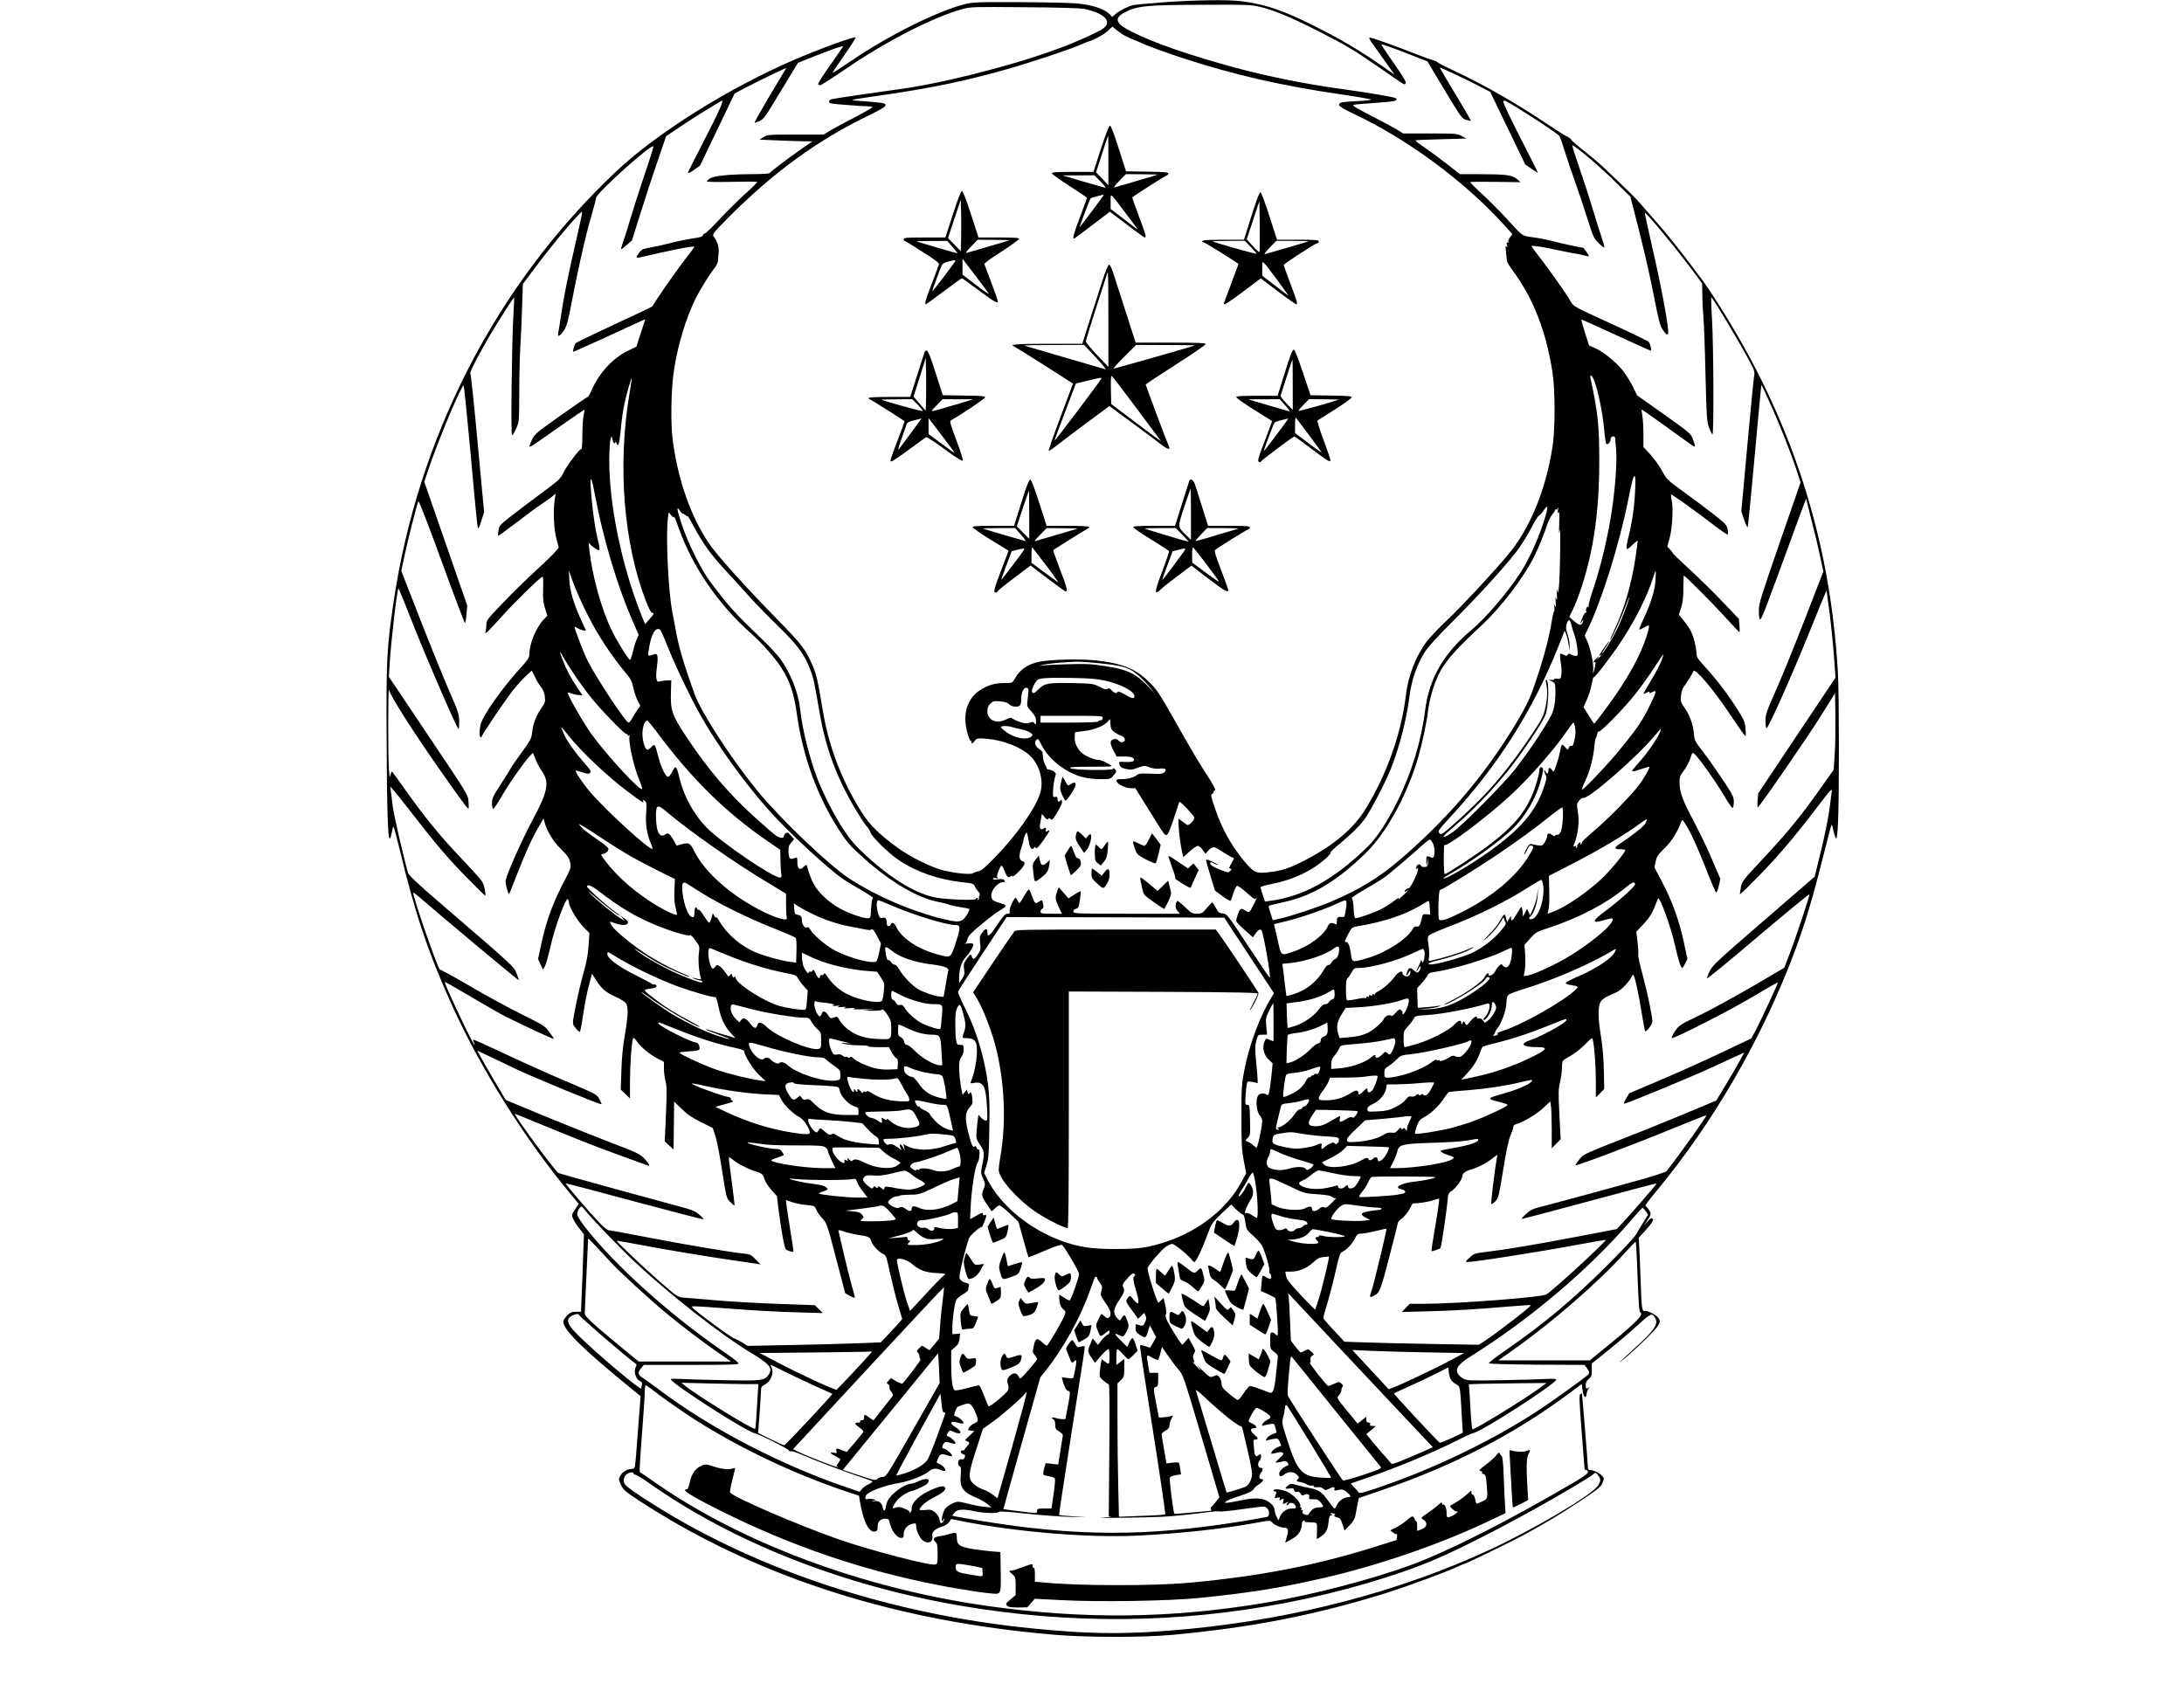 <?xml version="1.0" standalone="no"?>
<!DOCTYPE svg PUBLIC "-//W3C//DTD SVG 20010904//EN"
 "http://www.w3.org/TR/2001/REC-SVG-20010904/DTD/svg10.dtd">
<svg version="1.0" xmlns="http://www.w3.org/2000/svg"
 width="1931pt" height="1489pt" viewBox="0 0 1931 1489"
 preserveAspectRatio="xMidYMid meet">
<g transform="translate(0,1489) scale(0.1,-0.1)"
fill="#000000" stroke="none">
<path d="M10290 14870 c-129 -10 -251 -21 -270 -25 -45 -10 -119 -47 -157 -79
l-30 -26 -19 21 c-46 50 -160 88 -299 99 -60 5 -290 10 -510 11 -379 1 -404 0
-483 -20 -240 -62 -672 -278 -994 -498 -93 -62 -168 -111 -168 -108 0 3 47 74
105 157 58 83 103 153 100 157 -11 11 -329 -105 -550 -201 -578 -250 -1206
-644 -1565 -982 -1064 -1002 -1761 -2357 -1974 -3836 -56 -386 -61 -494 -58
-1145 3 -650 11 -920 27 -920 6 0 14 24 19 53 5 28 12 52 15 52 3 0 28 -91 55
-203 135 -564 254 -918 462 -1376 254 -559 633 -1165 1026 -1642 l95 -116 -32
-48 c-32 -46 -32 -49 -18 -82 8 -19 32 -58 55 -86 l41 -52 -7 -195 c-3 -107
-9 -261 -13 -342 l-6 -148 -45 0 c-37 0 -50 -6 -78 -34 -19 -19 -34 -43 -34
-53 0 -74 183 -253 640 -624 l44 -35 -23 -300 c-12 -164 -24 -309 -27 -321 -3
-17 -11 -23 -30 -23 -38 0 -82 -27 -100 -62 -15 -29 -15 -33 7 -80 20 -44 36
-57 173 -147 429 -280 916 -521 1426 -706 687 -248 1422 -403 2240 -472 286
-24 779 -24 1040 0 702 65 1272 177 1900 374 161 51 508 178 607 224 35 16 65
29 68 29 14 0 394 185 520 252 202 110 319 180 516 310 129 85 170 117 183
144 9 19 16 40 16 48 0 27 -77 76 -120 76 -12 0 -20 7 -20 17 0 27 -51 657
-53 660 -2 1 -8 -2 -15 -6 -11 -6 -8 -70 12 -329 14 -176 26 -325 26 -331 0
-6 7 -11 15 -11 8 0 15 -8 15 -18 0 -12 -37 -40 -117 -87 -580 -341 -1100
-605 -1443 -733 -351 -129 -875 -266 -1295 -336 -836 -140 -1611 -148 -2468
-26 -1094 157 -2165 557 -2932 1095 -66 47 -124 86 -128 87 -4 2 4 147 18 322
14 175 25 347 25 382 0 35 4 64 9 64 4 0 26 -14 47 -31 81 -65 277 -202 399
-280 399 -252 865 -473 1326 -628 l114 -38 6 -39 c30 -186 82 -292 137 -277
18 4 22 13 22 43 0 45 24 70 67 70 29 0 32 -4 43 -48 14 -61 62 -122 96 -122
21 0 24 5 24 34 0 43 33 82 78 91 30 6 32 5 32 -22 1 -39 33 -107 61 -127 49
-34 93 -10 82 44 -6 32 26 62 84 79 26 7 51 23 64 40 l20 28 119 -24 c480 -93
1100 -143 1525 -123 370 18 762 60 1053 114 120 22 123 22 139 3 21 -23 77
-47 110 -47 33 0 39 -24 20 -81 -8 -27 -14 -49 -13 -49 9 0 83 43 98 57 28 25
48 67 48 101 0 18 6 32 16 36 8 3 12 2 9 -4 -4 -6 10 -11 32 -11 86 -4 78 4
77 -77 l-2 -73 32 20 c48 31 65 61 72 129 5 47 11 62 23 62 14 0 14 2 1 10
-17 11 -1 13 25 4 13 -5 14 -9 4 -15 -8 -5 -2 -10 21 -16 29 -8 35 -15 50 -63
l18 -55 44 46 c32 33 47 58 51 85 4 21 12 65 19 98 l13 59 210 72 c632 217
1160 490 1650 854 l110 82 7 -52 c7 -62 31 -86 36 -36 2 17 11 41 20 52 9 11
10 14 2 8 -22 -20 -30 -15 -30 19 0 23 8 38 27 54 24 19 27 28 27 79 l0 58 71
56 c132 105 250 205 349 295 105 96 116 99 144 43 24 -48 -19 -109 -178 -253
-144 -131 -188 -177 -78 -82 115 99 251 233 275 271 21 34 22 41 11 65 -15 30
-101 76 -129 69 -21 -6 -26 31 -34 288 -3 94 -8 213 -11 265 l-5 95 42 45 c75
82 93 110 80 123 -9 9 -20 3 -47 -28 -33 -37 -34 -37 -11 -5 48 69 50 77 25
113 -12 17 -26 33 -30 35 -4 2 37 56 90 120 514 618 947 1368 1235 2142 86
232 152 450 242 808 41 162 76 297 79 299 2 3 11 -24 18 -59 8 -35 19 -63 24
-63 5 0 12 63 15 140 11 228 10 1136 -1 1325 -69 1209 -420 2277 -1088 3310
-45 69 -90 136 -101 150 -11 14 -61 81 -112 150 -75 101 -245 313 -294 366 -5
6 -35 39 -65 74 -30 35 -74 85 -98 112 -39 45 -129 133 -325 318 -37 35 -114
99 -170 143 -56 44 -103 85 -105 92 -2 6 -20 20 -40 29 -20 10 -103 62 -183
116 -264 178 -551 342 -814 465 -76 35 -141 69 -144 74 -4 5 -20 13 -36 17
-17 4 -84 28 -150 54 -176 70 -406 151 -417 148 -5 -2 4 -21 19 -43 16 -22 68
-95 116 -163 l88 -123 -153 106 c-180 123 -337 215 -567 330 -272 136 -430
189 -641 215 -119 14 -404 10 -680 -10z m848 -40 c126 -30 274 -92 507 -210
263 -134 318 -167 557 -332 234 -163 214 -150 226 -135 8 10 -18 54 -104 177
-63 90 -113 165 -111 167 5 4 89 -25 260 -92 l148 -58 151 -253 c146 -242 153
-252 191 -264 21 -6 41 -10 42 -8 2 2 -59 107 -135 233 -77 127 -140 233 -140
237 0 7 251 -112 376 -178 l70 -37 155 -321 155 -321 54 -37 c29 -21 55 -37
57 -35 1 2 -67 139 -153 305 -88 172 -154 311 -152 322 3 19 16 13 123 -53
151 -92 357 -230 371 -248 6 -8 26 -61 43 -119 18 -58 59 -179 91 -270 33 -91
84 -244 114 -340 52 -165 58 -178 101 -220 24 -24 47 -41 50 -39 3 3 -8 44
-24 90 -16 46 -50 154 -75 239 -25 85 -77 247 -116 359 -39 112 -69 208 -68
213 6 16 223 -166 368 -308 l145 -143 23 -88 c94 -365 137 -548 183 -780 45
-230 56 -274 81 -310 31 -46 48 -54 48 -24 0 80 -65 424 -146 775 -35 153 -63
281 -60 283 9 10 303 -347 439 -533 l67 -92 1 -93 c0 -52 5 -137 9 -189 5 -52
14 -284 19 -515 10 -389 12 -424 32 -477 12 -32 25 -58 30 -58 13 0 10 781 -4
1017 -7 111 -9 199 -6 195 32 -35 252 -405 341 -572 40 -76 44 -89 37 -125 -4
-22 -31 -300 -60 -618 l-53 -579 26 -76 c14 -43 28 -70 31 -62 3 8 31 294 62
635 31 341 57 621 59 622 1 1 35 -70 75 -160 85 -187 182 -433 235 -592 l36
-111 -185 -534 c-164 -475 -185 -542 -184 -595 2 -136 8 -127 132 210 229 626
286 780 287 774 0 -4 22 -94 49 -200 28 -107 62 -250 76 -319 l26 -125 -159
-410 c-87 -225 -202 -508 -255 -628 -90 -203 -97 -223 -97 -283 0 -41 4 -64
10 -62 19 6 220 457 376 843 84 209 153 377 154 372 0 -4 7 -51 14 -105 20
-133 44 -360 55 -526 l10 -138 -342 -512 -341 -511 -6 -62 c-3 -35 -2 -63 1
-63 13 0 444 625 564 818 l120 192 3 -202 c1 -112 -1 -264 -6 -338 l-9 -136
-134 -190 c-166 -233 -273 -364 -500 -607 -168 -180 -176 -190 -187 -244 -6
-31 -10 -59 -7 -61 2 -2 80 74 173 169 171 176 320 352 507 599 56 74 109 141
118 148 14 12 16 10 11 -20 -2 -18 -11 -85 -19 -148 -8 -63 -40 -222 -72 -354
l-58 -238 -450 -390 c-407 -351 -453 -394 -478 -445 -15 -30 -26 -60 -25 -65
2 -6 206 161 453 371 248 210 451 377 453 372 4 -11 -125 -400 -179 -537 l-43
-112 -290 -170 c-160 -93 -369 -207 -465 -253 -170 -82 -174 -84 -213 -141
-22 -34 -33 -58 -26 -58 34 0 508 242 711 363 125 75 227 133 227 129 0 -11
-151 -337 -193 -416 l-42 -79 -285 -135 c-157 -74 -400 -183 -540 -242 l-255
-108 -27 -46 c-15 -25 -23 -46 -17 -46 22 0 597 238 789 327 113 53 220 102
239 110 l33 14 -43 -78 c-23 -43 -79 -138 -123 -211 l-81 -134 -310 -130
c-170 -71 -434 -177 -585 -235 -221 -86 -279 -113 -300 -137 -35 -41 -53 -67
-49 -70 10 -8 518 184 888 336 145 59 266 107 268 105 6 -7 -223 -329 -352
-494 -5 -7 -107 -40 -225 -74 -277 -78 -850 -233 -918 -249 -38 -9 -65 -24
-100 -56 -26 -24 -42 -43 -37 -43 6 -1 276 71 600 158 325 88 591 158 593 156
3 -3 -222 -264 -300 -347 l-53 -57 -340 -65 c-365 -70 -647 -117 -815 -137
-101 -12 -107 -14 -147 -51 -39 -35 -40 -38 -19 -38 66 0 616 86 981 154 132
24 241 43 243 42 9 -10 -452 -435 -524 -482 -39 -26 -783 -83 -1090 -84 l-120
0 -35 -36 -34 -36 235 6 c249 7 411 17 707 42 100 9 189 14 198 12 14 -3 -301
-247 -410 -318 l-50 -32 -415 7 c-228 4 -496 10 -594 14 l-179 6 -93 100 c-52
55 -94 105 -94 110 0 6 17 69 39 140 21 72 54 198 72 282 28 124 38 154 54
161 41 19 86 66 111 113 22 45 27 49 62 50 20 0 78 11 127 23 50 13 92 22 94
20 5 -5 -120 -523 -136 -562 -17 -41 -11 -50 22 -32 55 29 60 43 138 342 42
162 77 299 77 305 0 6 16 23 35 38 20 14 49 50 66 79 l29 53 68 6 c37 4 89 14
115 23 27 9 50 15 51 13 5 -5 -16 -143 -47 -321 -13 -76 -22 -140 -19 -142 4
-4 70 19 78 27 9 9 64 390 66 454 1 22 10 36 36 54 38 26 92 102 92 129 0 24
28 45 80 59 60 18 127 52 183 95 l46 35 -4 -27 c-19 -108 -55 -405 -50 -410 3
-3 19 8 36 24 28 29 31 40 69 274 27 169 47 264 64 305 14 33 26 68 26 78 0
11 10 21 22 25 60 15 185 89 242 143 l63 59 7 -47 c3 -25 6 -118 6 -207 l0
-161 39 40 40 40 -11 217 c-10 194 -10 224 5 286 9 39 17 92 17 120 0 28 3 57
6 66 3 9 34 30 68 48 34 18 90 62 128 99 66 67 67 67 72 41 14 -65 26 -229 26
-362 l0 -145 37 37 37 38 -2 117 c-3 160 -10 247 -32 383 -22 142 -21 237 4
274 10 16 39 37 64 48 26 11 62 27 80 36 38 19 107 90 124 127 6 14 14 25 18
25 12 0 47 -158 75 -334 14 -88 28 -162 31 -165 10 -10 64 62 64 84 0 47 -44
260 -86 414 -25 91 -42 171 -39 179 3 7 0 56 -6 108 l-11 94 65 70 c60 65 82
104 126 224 12 32 115 -249 151 -414 29 -130 52 -200 65 -200 3 0 14 18 25 40
l20 40 -35 162 c-40 185 -104 359 -197 535 l-60 113 11 52 c10 45 21 61 79
118 63 60 115 144 149 238 7 21 14 13 62 -70 30 -52 94 -196 145 -326 50 -129
95 -235 100 -235 5 -1 16 26 23 59 l14 62 -72 168 c-39 93 -114 249 -166 347
-97 182 -122 251 -123 342 0 44 5 58 40 103 21 29 47 78 56 107 17 53 18 54
37 37 40 -36 186 -241 256 -360 39 -67 76 -120 81 -117 6 4 10 28 10 55 0 45
-8 60 -99 197 -54 81 -132 192 -173 245 -71 92 -75 99 -81 161 -8 84 -35 160
-82 228 -35 50 -37 58 -32 108 4 34 14 65 26 80 21 26 78 118 84 136 12 34
178 -163 334 -397 65 -98 122 -178 126 -178 4 0 4 30 1 67 -6 59 -14 79 -67
162 -83 133 -187 270 -284 376 -71 77 -83 95 -83 125 0 50 -26 154 -50 200
-11 22 -39 63 -63 92 l-43 53 20 60 c14 45 20 89 20 173 1 61 2 112 4 112 11
0 244 -234 354 -354 73 -81 135 -146 138 -146 3 0 3 26 0 58 l-5 59 -135 142
c-74 79 -206 208 -292 288 -87 80 -158 148 -158 152 0 3 -11 18 -24 32 l-24
26 19 69 c24 84 35 259 21 334 -6 30 -9 56 -7 58 2 3 88 -56 210 -145 28 -20
103 -76 168 -126 64 -49 120 -87 123 -84 3 3 3 24 -1 46 -6 38 -16 48 -118
129 -61 48 -181 138 -266 199 -151 110 -155 114 -195 189 -23 42 -69 107 -103
144 l-62 67 0 114 c0 63 -5 136 -10 164 -5 27 -8 51 -6 53 2 2 92 -61 202
-140 262 -190 263 -191 269 -185 3 2 -5 29 -16 59 -20 55 -21 55 -258 224
l-237 168 -38 78 c-21 43 -61 106 -88 141 -62 77 -174 168 -246 199 l-53 23
-36 113 c-20 63 -34 115 -32 116 2 2 138 -59 303 -135 165 -76 304 -139 309
-139 12 0 -2 62 -17 77 -7 7 -120 63 -252 124 -460 212 -404 180 -453 260 -53
84 -205 297 -280 392 -30 38 -52 70 -50 72 6 6 134 -14 208 -32 36 -8 101 -21
145 -29 44 -7 95 -17 114 -23 19 -6 37 -9 39 -6 5 4 -45 75 -52 75 -19 0 -189
37 -256 55 -47 13 -127 29 -179 36 -107 14 -91 3 -242 168 -57 62 -153 159
-214 215 -60 55 -108 103 -105 106 3 3 104 4 225 2 l220 -3 -34 29 c-41 35
-97 42 -343 42 l-159 0 -113 88 c-62 49 -152 115 -200 147 -47 32 -83 61 -81
64 3 3 106 7 228 10 l222 6 -42 23 c-40 21 -53 22 -279 22 l-237 0 -51 32
c-28 17 -132 73 -231 124 -146 75 -175 94 -155 98 14 3 103 10 198 17 165 11
196 19 174 41 -9 9 -258 51 -497 84 -297 40 -641 110 -920 185 -414 113 -716
217 -919 319 -137 68 -158 115 -73 164 114 65 190 73 732 74 358 2 397 0 473
-18z m-1549 -19 c35 -7 88 -23 118 -37 102 -48 108 -107 18 -154 -286 -146
-635 -265 -1150 -394 -260 -64 -485 -108 -705 -136 -107 -14 -476 -68 -512
-76 -18 -3 -28 -12 -28 -23 0 -16 18 -19 153 -29 83 -7 168 -12 188 -12 20 0
39 -3 42 -7 4 -3 -64 -43 -151 -88 -87 -44 -185 -98 -219 -118 l-61 -37 -247
0 c-239 0 -249 -1 -284 -22 l-36 -23 145 -6 c80 -4 185 -7 234 -8 l89 -1 -89
-62 c-113 -78 -281 -205 -289 -218 -4 -6 -65 -10 -153 -10 -201 -1 -333 -14
-371 -36 -17 -10 -31 -22 -31 -28 0 -5 87 -7 220 -4 121 3 222 3 225 -1 2 -4
-46 -52 -107 -106 -61 -55 -163 -156 -227 -225 -64 -69 -121 -124 -128 -124
-7 1 -15 -6 -18 -16 -4 -13 -26 -20 -93 -29 -48 -7 -136 -25 -197 -41 -60 -16
-142 -34 -180 -40 -65 -11 -73 -16 -98 -51 -32 -44 -30 -45 56 -25 180 42 338
75 387 81 53 7 54 7 40 -13 -8 -11 -55 -73 -104 -137 -74 -97 -246 -347 -258
-374 -2 -4 -153 -76 -336 -160 -182 -85 -336 -159 -341 -165 -15 -19 -30 -76
-21 -76 5 0 128 55 272 121 145 67 286 131 313 144 l50 22 -39 -121 -39 -121
-77 -38 c-134 -65 -255 -198 -320 -349 -14 -32 -29 -58 -33 -58 -5 0 -114 -74
-242 -165 -244 -174 -232 -162 -272 -262 -3 -7 0 -13 5 -13 6 0 115 74 243
165 128 91 234 163 236 161 2 -2 -1 -25 -7 -51 -6 -26 -11 -103 -11 -171 0
-72 -4 -124 -9 -124 -17 0 -127 -146 -157 -208 -26 -55 -39 -67 -202 -188 -96
-71 -218 -163 -271 -205 -91 -72 -97 -79 -103 -120 -3 -24 -4 -45 -2 -47 2 -2
70 48 152 110 81 63 184 139 228 168 44 29 90 62 103 74 l24 21 -9 -65 c-13
-104 -6 -247 16 -333 l21 -79 -25 -31 c-13 -18 -90 -93 -171 -167 -81 -74
-214 -204 -295 -289 -144 -150 -149 -156 -149 -197 0 -23 -3 -50 -7 -60 -13
-34 17 -6 145 136 113 125 301 310 351 346 14 11 16 0 13 -100 -3 -90 0 -123
17 -176 l20 -65 -29 -30 c-71 -74 -130 -217 -130 -315 0 -26 -16 -50 -88 -128
-156 -172 -325 -412 -343 -490 -12 -51 -11 -112 1 -112 6 0 10 4 10 8 0 14
205 317 274 406 37 46 90 105 118 130 l50 46 28 -57 c15 -32 39 -72 54 -90 18
-21 29 -48 33 -82 5 -46 3 -55 -31 -104 -46 -66 -73 -137 -81 -214 -7 -55 -14
-69 -94 -179 -48 -66 -90 -126 -93 -134 -3 -8 -42 -71 -87 -140 -72 -111 -81
-130 -81 -172 0 -26 4 -49 9 -52 5 -3 41 50 80 118 84 146 263 390 275 375 1
-2 11 -26 21 -54 10 -27 35 -75 56 -105 69 -99 54 -178 -85 -437 -100 -187
-236 -497 -236 -535 0 -36 25 -123 32 -112 4 5 43 104 88 219 50 129 107 256
148 329 l67 118 12 -41 c21 -74 77 -165 139 -226 68 -67 78 -84 88 -136 5 -30
-2 -50 -49 -139 -95 -177 -161 -351 -202 -535 l-36 -166 22 -47 23 -47 18 35
c9 19 31 99 49 177 34 158 137 435 152 411 5 -7 9 -20 9 -29 0 -36 73 -160
126 -214 l55 -56 -7 -107 c-4 -78 -17 -146 -46 -250 -22 -79 -53 -211 -69
-294 -29 -150 -29 -150 -9 -177 10 -15 26 -33 34 -40 17 -14 17 -15 46 174 11
72 32 176 47 232 l27 102 37 -57 c50 -78 81 -105 170 -146 42 -19 84 -45 93
-57 23 -33 20 -110 -9 -279 -17 -96 -28 -201 -31 -315 l-6 -170 41 -40 41 -39
0 154 c1 148 13 333 26 372 5 16 10 13 33 -19 40 -55 111 -115 181 -152 l60
-32 0 -57 c0 -32 6 -82 14 -112 12 -45 12 -94 4 -294 l-11 -239 39 -36 39 -36
3 212 2 212 66 -64 c49 -49 90 -77 170 -117 l106 -53 23 -70 c12 -38 40 -178
60 -310 37 -238 38 -240 71 -274 18 -19 35 -33 38 -30 2 2 -9 98 -25 213 -16
115 -27 211 -25 213 2 2 16 -7 32 -20 43 -36 131 -82 194 -102 69 -22 74 -26
90 -76 8 -23 36 -65 62 -94 l47 -52 15 -124 c26 -201 52 -340 67 -350 17 -11
59 -23 64 -18 2 2 -9 81 -25 174 -15 94 -31 195 -35 226 l-6 56 55 -18 c30
-10 87 -22 126 -25 70 -7 73 -8 87 -41 7 -19 32 -54 54 -78 39 -42 42 -50 121
-352 l81 -309 39 -23 c22 -12 42 -20 45 -17 3 2 -2 26 -11 53 -18 57 -76 289
-106 423 -11 52 -23 102 -26 111 -4 14 2 14 50 -2 30 -11 88 -24 128 -30 90
-14 100 -18 111 -55 11 -35 70 -99 106 -114 24 -10 29 -22 60 -167 19 -86 51
-213 71 -282 l37 -126 -35 -40 c-19 -22 -62 -68 -95 -103 l-59 -63 -237 -9
c-130 -5 -395 -12 -588 -15 l-353 -7 -51 32 c-29 17 -60 33 -70 35 -10 2 -102
66 -204 142 -152 113 -181 139 -161 141 13 2 170 -8 348 -22 178 -14 431 -28
563 -31 l240 -7 -35 35 -35 35 -315 11 c-173 6 -421 20 -550 31 -129 12 -259
22 -288 24 -58 3 -65 8 -227 150 -129 112 -377 348 -372 353 3 2 134 -21 293
-51 159 -30 429 -75 599 -101 171 -25 326 -48 345 -51 l35 -6 -43 44 c-40 41
-49 46 -104 52 -122 12 -510 78 -838 141 -185 36 -344 65 -356 65 -11 0 -44
25 -75 58 -96 99 -313 352 -307 357 2 2 275 -70 608 -160 333 -89 607 -160
610 -158 3 3 -14 22 -38 42 -40 35 -62 43 -300 106 -203 54 -859 235 -944 261
-23 7 -403 524 -385 524 3 0 126 -50 274 -111 311 -128 461 -187 703 -274 96
-35 183 -66 193 -70 29 -12 19 11 -25 58 -40 43 -60 52 -308 147 -146 56 -412
163 -592 237 l-327 136 -89 151 c-49 83 -106 181 -126 218 l-37 67 103 -48
c57 -27 166 -79 243 -116 150 -72 746 -318 753 -310 2 2 -6 23 -19 46 -24 42
-27 44 -299 159 -151 64 -396 174 -543 244 -148 70 -271 125 -274 123 -2 -3 0
-15 7 -26 6 -12 8 -21 5 -21 -13 0 -271 547 -262 556 2 2 107 -57 233 -132
126 -75 269 -157 319 -181 163 -81 407 -194 411 -190 2 2 -15 29 -39 60 -40
55 -50 60 -242 156 -110 54 -316 166 -459 250 -142 83 -262 149 -266 146 -14
-9 -249 669 -236 682 1 2 23 -14 47 -35 184 -161 881 -743 885 -740 2 3 -6 30
-19 61 -25 61 -14 52 -687 631 -178 153 -267 237 -272 255 -45 159 -129 526
-137 601 -7 52 -14 111 -16 130 l-5 35 35 -40 c20 -22 79 -96 132 -165 228
-295 347 -435 502 -592 90 -93 167 -168 171 -168 4 0 2 27 -5 60 -14 65 -6 56
-240 305 -168 179 -289 329 -440 540 -70 99 -132 184 -136 189 -5 6 -12 -5
-16 -25 -7 -30 -9 -24 -14 41 -9 105 -8 753 0 710 11 -53 217 -377 464 -728
202 -287 234 -330 241 -321 1 2 0 30 -2 62 -4 58 -6 62 -354 580 l-350 522 7
110 c11 197 65 659 78 671 2 2 67 -157 144 -354 120 -301 366 -869 387 -889 3
-4 6 25 6 64 0 66 -5 81 -91 279 -50 115 -165 399 -256 632 l-165 423 27 127
c29 140 112 468 124 489 4 8 86 -203 206 -532 109 -300 202 -545 206 -545 4 0
10 35 13 78 l7 77 -190 547 -190 547 43 128 c92 268 284 723 305 723 4 0 30
-263 60 -584 62 -684 62 -676 71 -676 4 0 17 32 28 71 l22 71 -57 612 c-31
336 -60 613 -65 614 -10 4 79 177 178 344 82 138 205 330 210 326 1 -2 -2 -71
-7 -153 -14 -238 -24 -1065 -12 -1065 6 0 22 27 37 61 26 60 26 62 27 327 0
147 5 330 10 407 5 77 12 231 15 342 l7 202 114 152 c161 216 399 497 410 485
3 -2 -21 -112 -51 -244 -71 -304 -109 -491 -135 -667 -12 -77 -23 -150 -26
-162 -9 -39 18 -26 51 25 26 40 36 79 73 272 57 296 121 578 171 746 22 76 40
145 40 154 0 40 486 477 507 456 3 -3 -31 -112 -76 -243 -44 -131 -101 -308
-126 -393 -25 -85 -55 -181 -67 -213 -11 -32 -19 -59 -17 -61 2 -2 25 15 51
38 l46 41 75 240 c41 132 109 339 151 460 l75 220 120 81 c104 71 366 234 375
234 16 0 -33 -109 -155 -345 -79 -154 -146 -285 -147 -293 -2 -8 21 3 52 24
l55 39 153 319 153 319 110 58 c61 32 163 83 229 114 l118 55 -21 -36 c-12
-20 -76 -128 -143 -240 -66 -113 -119 -207 -117 -209 3 -2 22 4 44 14 35 15
53 40 189 266 l151 249 115 46 c179 72 292 111 284 98 -4 -6 -56 -82 -116
-167 -60 -85 -107 -159 -105 -165 2 -6 11 -10 20 -10 8 1 107 64 219 141 359
246 783 464 1039 533 70 19 100 20 544 16 298 -2 493 -8 534 -15z m329 -220
c17 -12 60 -34 95 -48 34 -13 76 -31 92 -39 58 -26 212 -82 365 -132 443 -144
869 -242 1390 -317 140 -21 259 -41 263 -45 5 -4 -49 -11 -120 -14 -149 -8
-163 -11 -163 -34 0 -12 38 -35 126 -77 473 -222 980 -596 1327 -978 l79 -87
-22 -30 c-12 -16 -18 -35 -14 -41 5 -8 3 -9 -6 -4 -10 6 -11 1 -6 -21 5 -22 4
-26 -4 -14 -11 14 -10 -2 3 -125 1 -12 26 -53 55 -92 178 -240 293 -536 348
-893 25 -160 25 -501 1 -660 -60 -385 -201 -727 -397 -960 -138 -164 -410
-456 -533 -572 -74 -70 -156 -156 -182 -190 -96 -128 -163 -300 -184 -470 -41
-346 -170 -709 -361 -1018 -103 -166 -274 -312 -520 -441 -151 -80 -218 -101
-357 -115 -89 -8 -113 5 -194 103 -118 144 -198 289 -259 472 -32 94 -37 117
-25 119 8 2 15 10 15 17 0 7 5 15 12 17 8 3 -10 39 -48 99 -101 156 -146 233
-294 494 -159 280 -170 297 -255 378 -109 106 -240 156 -469 178 -139 13 -380
7 -481 -12 -107 -20 -180 -70 -227 -158 -17 -30 -19 -31 -86 -31 -86 0 -149
-19 -218 -64 -120 -80 -158 -223 -106 -393 8 -29 19 -53 24 -53 4 0 8 -8 8
-17 1 -14 6 -11 24 11 24 29 24 29 109 23 145 -12 298 -71 381 -147 89 -82
128 -228 91 -341 -44 -134 -211 -370 -402 -565 -83 -86 -116 -113 -143 -119
-19 -4 -41 -12 -47 -17 -17 -14 -145 -2 -253 23 -106 24 -292 115 -412 201
-161 117 -250 204 -318 313 -176 278 -290 576 -344 895 -48 285 -57 325 -91
403 -61 143 -93 185 -305 402 -307 314 -544 578 -616 686 -157 236 -268 550
-315 899 -21 149 -16 457 10 626 34 224 107 466 194 639 40 79 121 210 162
261 18 22 33 51 33 65 0 13 3 46 6 74 5 48 -10 98 -46 147 -11 16 4 34 127
159 401 404 795 691 1252 911 106 52 143 74 143 88 0 19 -13 21 -220 37 -114
8 -122 6 235 58 409 60 699 121 1065 225 217 62 555 175 643 214 28 13 63 27
77 31 51 15 138 65 171 97 l34 33 25 -21 c14 -11 40 -31 58 -43z m4180 -3074
c33 -88 71 -277 84 -413 6 -71 15 -133 19 -138 13 -14 39 13 39 40 0 29 40 35
41 7 0 -10 4 -56 8 -103 9 -91 -6 -318 -35 -515 -34 -238 -100 -516 -174 -734
-23 -66 -38 -126 -34 -132 4 -7 3 -9 -4 -5 -13 8 -26 -29 -16 -45 4 -7 3 -9
-3 -6 -6 4 -18 -11 -28 -36 -25 -62 -28 -75 -11 -47 17 28 22 20 6 -10 -13
-25 -31 -20 -77 21 l-38 34 32 65 c18 36 53 126 77 200 107 327 156 676 156
1111 0 317 -11 425 -77 732 -10 47 15 30 35 -26z m-8533 -112 c-106 -631 -51
-1320 145 -1828 26 -67 47 -107 56 -107 21 0 17 -11 -25 -57 l-38 -43 -41 103
c-167 427 -277 961 -275 1347 0 85 5 169 11 185 l10 30 7 -32 c7 -32 24 -46
26 -20 0 6 5 1 10 -12 16 -41 25 -11 38 124 6 72 20 171 31 220 21 95 61 237
66 233 1 -2 -8 -66 -21 -143z m8892 -857 c-7 -145 -27 -279 -58 -402 -11 -43
-19 -88 -17 -100 3 -19 8 -16 51 25 26 26 47 41 47 35 0 -6 -9 -70 -19 -142
-35 -235 -99 -457 -186 -641 -24 -51 -42 -93 -39 -93 10 0 96 189 135 295 22
61 37 97 34 80 -10 -48 -74 -214 -113 -290 -37 -75 -118 -205 -127 -205 -3 0
7 19 23 43 35 51 49 76 35 62 -15 -15 -83 -114 -83 -121 0 -3 5 -2 10 1 18 11
11 -1 -12 -21 -22 -19 -23 -19 -8 1 11 15 7 14 -13 -4 -26 -24 -38 -49 -16
-36 7 5 8 -5 3 -32 -9 -52 -25 -90 -18 -42 7 46 -21 187 -51 256 l-24 52 26
53 c126 262 279 750 358 1143 35 174 46 215 58 215 7 0 8 -44 4 -132z m-9193
-53 c69 -363 191 -775 318 -1070 l65 -150 -19 -42 c-10 -23 -25 -73 -34 -112
-9 -39 -20 -68 -25 -66 -20 13 -123 180 -164 268 -88 184 -168 473 -193 695
l-8 72 25 -24 c14 -13 36 -29 49 -35 20 -11 22 -9 22 12 0 13 -9 59 -20 101
-34 133 -76 550 -51 506 5 -8 21 -78 35 -155z m8404 -157 c-49 -173 -140 -380
-223 -510 -114 -176 -311 -406 -436 -510 -244 -204 -374 -429 -409 -711 -34
-271 -120 -554 -246 -806 -94 -189 -180 -319 -268 -405 -300 -289 -563 -434
-861 -473 l-41 -5 -19 58 c-11 33 -20 63 -20 68 0 5 41 17 90 27 195 37 370
120 492 232 24 22 41 43 38 47 -3 5 19 27 47 51 137 112 224 198 266 264 67
103 185 336 227 445 72 188 134 434 156 615 18 152 67 292 145 412 20 32 123
144 228 248 246 244 524 551 601 664 33 48 83 131 110 184 28 53 55 97 61 97
6 0 23 18 38 40 14 22 30 40 35 40 5 0 0 -33 -11 -72z m-7632 10 c5 1 17 -7
27 -15 9 -9 17 -12 17 -7 0 5 23 -34 51 -86 81 -151 153 -253 267 -376 59 -63
157 -170 217 -238 61 -68 179 -190 263 -271 170 -166 233 -248 282 -377 33
-83 37 -104 86 -387 54 -315 149 -572 314 -851 39 -66 83 -135 99 -152 16 -18
32 -44 36 -57 12 -40 164 -189 253 -248 155 -104 347 -170 555 -194 102 -11
106 -13 117 -40 7 -15 20 -35 31 -45 13 -12 16 -21 9 -34 -5 -10 -7 -20 -4
-23 3 -3 0 -8 -7 -13 -8 -4 -10 -3 -5 4 4 7 3 12 -3 12 -5 0 -13 -5 -16 -11
-8 -13 -246 -4 -345 13 -172 29 -394 162 -619 369 -102 94 -137 135 -201 230
-82 125 -176 307 -233 454 -67 171 -136 448 -152 610 -15 148 -85 325 -178
451 -25 34 -93 108 -153 165 -261 252 -294 289 -467 518 -76 101 -193 336
-245 492 -47 141 -54 182 -23 136 10 -16 22 -29 27 -29z m7738 25 c-4 -22 -3
-25 5 -13 8 11 10 -16 7 -100 -3 -86 -2 -101 4 -60 10 68 4 -405 -7 -500 -7
-60 -8 -62 -15 -30 -4 23 -5 11 -3 -35 3 -52 1 -62 -5 -40 -7 23 -8 16 -5 -30
3 -44 2 -54 -5 -35 -8 22 -9 20 -7 -12 2 -21 0 -38 -4 -38 -3 0 -12 -35 -18
-77 -26 -168 -91 -402 -179 -642 -38 -103 -129 -264 -267 -471 -247 -369 -539
-696 -898 -1003 -183 -157 -356 -263 -608 -370 -117 -50 -350 -127 -450 -150
l-66 -14 -20 63 c-19 58 -20 64 -4 68 9 2 70 17 136 32 243 54 465 189 713
433 182 179 365 513 461 844 34 116 75 307 86 402 9 86 42 209 76 289 59 139
144 240 401 478 167 155 369 419 462 605 40 81 84 188 115 282 11 34 32 76 46
92 14 17 25 35 25 40 0 6 5 7 10 4 6 -3 10 -1 10 4 0 6 2 11 5 11 3 0 3 -12
-1 -27z m-7814 -53 c1 8 20 -39 43 -105 119 -335 352 -675 634 -923 93 -82
215 -219 268 -302 78 -119 114 -226 140 -410 52 -370 171 -707 356 -1002 84
-134 112 -167 247 -286 225 -201 468 -343 640 -376 46 -9 91 -20 100 -25 9 -5
53 -15 97 -22 44 -7 82 -14 84 -16 9 -6 -25 -69 -49 -90 -32 -29 -63 -28 -185
1 -276 68 -577 197 -820 353 -181 117 -610 526 -817 778 -236 290 -497 692
-558 860 -91 253 -139 413 -165 560 -9 50 -22 122 -30 160 -37 186 -60 682
-39 838 l6 45 24 -26 c16 -19 24 -22 24 -12z m-776 -845 c99 -199 218 -380
356 -545 37 -44 48 -67 59 -119 7 -36 24 -87 37 -113 l25 -49 -29 -42 c-16
-23 -37 -57 -46 -74 -9 -18 -22 -33 -29 -33 -25 1 -284 394 -363 550 -34 69
-114 276 -114 297 0 3 12 -2 26 -12 22 -14 74 -28 74 -20 0 1 -20 45 -44 98
-64 138 -96 247 -102 347 l-5 85 40 -110 c22 -60 74 -177 115 -260z m9453 283
c-6 -92 -39 -198 -106 -342 -23 -49 -39 -91 -37 -93 2 -2 20 5 40 17 20 11 39
20 42 20 12 0 -8 -76 -42 -165 -65 -169 -186 -373 -351 -592 -46 -62 -86 -113
-88 -113 -2 0 -24 33 -49 74 l-46 73 29 63 c16 34 35 93 42 131 7 38 15 69 19
69 14 0 165 197 245 320 129 196 230 400 281 563 10 31 20 57 22 57 3 0 2 -37
-1 -82z m-745 -389 c4 -19 16 -59 27 -90 11 -30 23 -86 27 -122 6 -64 6 -67
-15 -67 -12 0 -30 6 -41 13 -17 10 -22 9 -30 -3 -7 -12 -12 -12 -34 0 -14 7
-29 11 -32 7 -3 -3 -1 -36 5 -72 7 -37 9 -86 6 -109 -6 -40 -8 -42 -36 -38
-16 2 -29 0 -29 -5 0 -6 -12 -8 -27 -6 -27 4 -27 3 5 -11 28 -13 32 -20 34
-58 3 -84 -4 -154 -22 -209 -20 -67 -205 -348 -336 -514 -100 -126 -448 -478
-542 -548 -73 -54 -118 -65 -62 -15 19 17 87 77 151 134 129 115 297 296 421
455 112 144 278 394 301 454 31 79 36 315 7 315 -4 0 -4 -17 1 -37 14 -62 10
-145 -11 -226 -16 -66 -34 -100 -132 -244 -134 -200 -276 -380 -413 -522 -99
-103 -276 -268 -341 -317 -31 -24 -35 -25 -49 -10 -15 15 -7 26 92 134 428
462 736 949 964 1521 l53 134 14 -33 c7 -18 17 -58 21 -89 l9 -56 0 45 c1 25
-7 70 -18 100 -16 46 -17 61 -8 93 13 45 30 43 40 -4z m-8056 -47 c6 -4 37
-72 68 -152 68 -171 207 -461 295 -615 149 -261 372 -571 583 -812 173 -197
539 -537 681 -633 29 -19 101 -62 160 -96 59 -34 102 -64 96 -66 -8 -3 -14
-36 -17 -91 -4 -86 -5 -87 -31 -87 -14 0 -46 6 -71 14 -132 41 -232 96 -314
175 -81 77 -114 137 -152 278 -2 8 -13 3 -29 -13 -35 -35 -55 -18 -55 43 0 39
-2 44 -17 38 -48 -20 -58 -13 -61 46 -3 48 1 61 23 87 l26 31 -29 33 c-26 28
-32 30 -46 19 -9 -7 -16 -20 -16 -27 0 -19 -29 -17 -65 4 -16 10 -100 82 -185
159 -238 214 -423 432 -616 724 -123 187 -137 228 -132 389 l3 105 -35 -2
c-19 0 -47 -4 -62 -8 -24 -6 -28 -4 -34 21 -4 16 -2 63 4 105 12 87 7 123 -17
115 -68 -21 -63 -23 -56 30 19 140 59 214 101 186z m-745 -417 c37 -55 98
-138 136 -185 84 -105 292 -320 310 -320 7 0 13 -5 13 -11 0 -5 5 -7 12 -3 6
4 9 3 6 -2 -18 -31 33 -269 84 -392 17 -40 28 -76 25 -79 -20 -19 -305 290
-448 486 -69 96 -209 339 -209 365 0 3 12 1 28 -5 15 -6 44 -13 65 -15 l37 -3
-48 72 c-57 84 -95 157 -128 244 -33 87 -30 89 12 13 20 -36 67 -110 105 -165z
m9599 142 c-12 -31 -52 -108 -91 -172 -38 -63 -69 -117 -69 -120 0 -3 14 2 31
11 21 10 29 11 23 3 -5 -9 -2 -10 9 -6 10 4 24 10 33 14 23 9 13 -20 -52 -152
-59 -119 -111 -193 -277 -394 -106 -127 -302 -332 -311 -324 -2 3 11 38 31 79
41 90 69 195 79 295 3 41 10 79 14 84 5 6 10 21 12 35 2 14 9 24 16 22 18 -3
215 198 316 324 48 60 124 166 169 235 45 70 83 126 85 124 1 -1 -7 -28 -18
-58z m-4969 -22 c154 -16 217 -29 273 -57 46 -23 122 -93 178 -163 l40 -50
-53 57 c-118 124 -189 158 -398 189 -116 18 -164 20 -326 15 -104 -3 -203 -8
-220 -11 l-30 -5 32 10 c35 11 199 26 303 29 36 0 126 -6 201 -14z m46 -153
c139 -30 263 -95 263 -138 0 -26 -20 -23 -81 13 -40 23 -64 32 -67 25 -6 -19
-27 -14 -52 13 -18 19 -26 22 -37 13 -10 -8 -27 -4 -71 18 -55 28 -63 29 -220
33 -230 5 -267 -1 -315 -50 -42 -42 -55 -47 -63 -25 -6 15 27 86 48 103 20 17
85 21 303 18 153 -3 222 -8 292 -23z m-674 -97 c-1 -17 -5 -52 -8 -80 -7 -48
-6 -52 34 -97 33 -37 41 -54 41 -84 0 -33 -2 -36 -13 -21 -10 15 -17 16 -44 6
-26 -8 -42 -7 -81 5 -27 9 -57 23 -68 30 -16 12 -24 11 -56 -5 -86 -44 -168
-9 -168 71 0 31 6 47 26 67 23 23 31 25 85 21 43 -3 65 -10 82 -26 25 -24 76
-29 95 -10 7 7 12 35 12 63 0 56 22 98 48 93 12 -2 16 -13 15 -33z m657 -235
c0 -13 -7 -20 -20 -20 -11 0 -20 -4 -20 -10 0 -6 -92 -10 -255 -10 l-255 0 0
30 0 30 275 0 c268 0 275 0 275 -20z m103 -124 c18 -13 42 -27 54 -30 33 -10
48 -33 33 -50 -12 -16 -38 -11 -55 10 -6 8 -21 10 -37 7 -37 -7 -37 -39 -1
-104 l26 -49 67 0 c49 0 71 -4 81 -16 20 -24 -6 -35 -73 -32 -54 3 -57 2 -52
-17 9 -30 17 -36 65 -46 36 -8 53 -6 100 12 56 20 59 21 103 4 29 -11 60 -16
85 -12 52 7 72 -6 48 -30 -13 -14 -32 -18 -75 -16 -31 1 -79 3 -105 3 -30 1
-55 -4 -65 -13 -26 -22 -80 -37 -134 -37 -41 0 -49 -3 -46 -17 5 -26 77 -63
124 -63 l42 0 98 -157 c172 -278 163 -264 182 -254 11 6 34 61 62 148 24 76
46 140 47 142 7 9 133 -124 133 -139 -1 -26 -50 -75 -65 -64 -7 5 -27 19 -44
32 l-31 23 0 -45 c0 -53 16 -182 31 -249 l11 -47 55 50 c30 27 63 50 73 50 11
0 30 -16 43 -35 l24 -35 28 30 c36 37 49 37 105 -1 25 -16 62 -39 83 -50 l38
-20 -24 -44 c-21 -37 -23 -44 -9 -47 14 -3 14 -5 -1 -20 -16 -15 -20 -15 -68
3 -79 30 -109 48 -109 65 0 13 4 13 31 -1 17 -9 33 -15 35 -12 2 2 -19 14 -46
27 -27 13 -52 21 -56 18 -3 -3 14 -66 37 -139 l41 -134 64 -48 c36 -26 68 -46
73 -43 4 3 16 33 26 67 10 33 25 63 32 66 7 3 45 -25 85 -61 51 -46 74 -62 80
-53 18 27 6 -7 -17 -51 -40 -78 -38 -76 -75 -53 -26 16 -35 17 -46 7 -11 -12
-34 -78 -34 -102 0 -6 33 -41 74 -77 l74 -66 23 34 c24 34 43 44 53 26 18 -29
84 -406 73 -417 -2 -2 -88 124 -191 280 -185 282 -188 285 -224 288 -33 3 -40
8 -62 50 -14 27 -28 48 -32 48 -3 0 -25 -22 -48 -50 -39 -46 -45 -50 -87 -50
-41 0 -50 5 -108 61 -35 33 -65 57 -68 52 -18 -33 -17 -67 4 -89 l22 -24 -471
0 c-456 0 -472 1 -472 19 0 11 9 21 24 25 21 5 25 15 34 78 6 40 9 74 7 76 -2
3 -28 -10 -56 -29 l-52 -33 -43 49 -43 49 -11 -28 c-23 -62 -22 -75 8 -141
l31 -65 -95 0 c-86 0 -94 2 -94 19 0 10 7 21 15 25 11 4 13 14 8 38 -8 43 -8
44 -39 23 -31 -20 -35 -16 -59 50 -10 28 -21 54 -25 58 -4 5 -20 -13 -35 -40
-53 -90 -52 -90 -66 -60 -7 15 -15 27 -19 27 -15 0 -59 -97 -53 -118 4 -18 1
-22 -19 -22 -20 0 -37 -18 -92 -100 -65 -98 -86 -114 -86 -65 0 38 -16 38 -44
0 -25 -32 -26 -40 -20 -95 6 -54 4 -64 -20 -100 -29 -44 -45 -50 -53 -20 -7
28 -14 25 -47 -21 -25 -36 -28 -46 -22 -90 6 -42 3 -54 -19 -86 l-25 -38 0 42
c0 78 20 146 54 183 42 45 78 109 70 122 -4 6 -24 8 -48 5 -22 -3 -34 -3 -25
-1 10 3 20 20 23 39 5 27 27 51 119 127 62 52 133 107 159 122 72 42 75 51 25
65 -74 23 -84 29 -91 56 -13 53 52 135 108 135 15 0 16 2 6 15 -10 12 -24 14
-57 9 -29 -4 -43 -3 -43 5 0 7 10 9 28 5 18 -4 23 -2 14 4 -10 7 -9 18 5 57
10 27 22 49 28 49 5 1 16 -18 25 -41 21 -57 35 -70 55 -53 12 10 15 10 15 -1
0 -7 25 11 55 41 58 57 68 85 35 95 -30 10 -34 45 -11 113 12 34 21 69 21 79
1 10 7 29 14 42 13 23 14 23 19 5 3 -10 9 -40 13 -66 7 -53 29 -81 45 -57 7
12 10 12 18 1 6 -10 24 8 65 66 61 87 66 98 37 83 -16 -9 -18 -8 -14 9 6 22
-3 25 -27 10 -18 -11 -31 6 -25 35 2 11 7 38 10 59 l7 39 24 -29 c17 -20 27
-25 31 -16 4 10 8 10 19 1 8 -7 16 -10 18 -8 36 45 86 134 86 155 0 22 -3 25
-12 16 -18 -18 -28 -14 -28 12 0 19 -4 23 -20 19 -18 -5 -20 0 -20 39 0 45 13
129 25 159 6 16 -34 43 -65 44 -8 0 -15 5 -15 10 -1 6 -9 24 -18 42 -9 18 -17
49 -17 70 0 31 -5 42 -30 58 -37 24 -49 60 -27 82 14 14 18 10 47 -47 65 -129
221 -249 370 -284 36 -9 104 -16 152 -16 84 0 87 1 112 31 30 35 31 42 11 59
-11 9 -15 9 -15 1 0 -17 -372 -11 -378 7 -3 9 39 12 190 12 177 0 191 1 166
15 -16 8 -40 22 -55 30 -16 8 -38 15 -50 15 -39 0 -128 39 -155 68 -40 43 -59
89 -56 135 l3 42 85 11 c90 12 169 44 205 84 l20 22 3 -46 c3 -38 8 -50 35
-70z m-4055 13 c315 -425 610 -716 988 -977 l113 -77 1 -76 c0 -42 3 -97 6
-123 6 -39 4 -46 -10 -46 -64 0 -517 309 -648 441 -109 111 -200 275 -237 425
-31 130 -36 133 -71 63 -11 -21 -26 -39 -34 -39 -21 0 -62 87 -86 180 -29 113
-31 116 -60 85 -13 -14 -29 -25 -36 -25 -20 0 -44 77 -44 141 0 62 23 123 45
116 5 -2 38 -41 73 -88z m8126 40 c9 -44 8 -71 -5 -129 -8 -38 -15 -50 -25
-46 -9 4 -18 -3 -23 -16 -8 -22 -8 -22 -34 6 -30 32 -29 33 -47 -54 -6 -30
-21 -81 -32 -113 -20 -54 -21 -57 -35 -37 -19 27 -33 25 -33 -5 0 -28 -15 -33
-24 -9 -4 9 -9 14 -12 11 -3 -3 1 -18 9 -34 14 -26 13 -35 -7 -98 -67 -208
-180 -352 -423 -537 -163 -125 -454 -301 -470 -284 -2 2 22 18 54 36 179 101
424 276 546 390 122 114 221 283 263 449 19 72 21 96 12 102 -17 11 -28 1 -28
-24 0 -36 -38 -163 -70 -233 -70 -156 -174 -274 -367 -421 -115 -88 -382 -263
-399 -263 -5 0 -9 60 -9 134 0 74 3 129 6 124 15 -24 368 240 579 434 171 157
395 412 510 582 25 36 48 66 51 66 4 0 9 -14 13 -31z m-4978 -8 c16 -6 55 -15
86 -21 32 -6 68 -20 80 -31 23 -19 23 -19 4 -34 -41 -32 -146 -12 -218 41 -27
19 -48 39 -48 44 0 13 58 13 96 1z m-3930 -63 c110 -142 350 -370 529 -504
133 -100 150 -110 142 -91 -5 14 -4 15 13 5 17 -11 19 -21 13 -104 -7 -102 6
-190 39 -267 12 -26 19 -50 16 -53 -20 -19 -431 357 -562 516 -61 73 -122 167
-115 175 2 2 29 -5 58 -15 47 -15 56 -16 68 -4 12 12 4 25 -55 92 -70 80 -135
170 -166 229 -19 39 -37 83 -32 83 2 0 25 -28 52 -62z m9662 21 c-17 -51 -121
-201 -187 -271 -33 -36 -61 -70 -61 -76 0 -6 30 -1 72 14 39 13 76 24 80 24
13 0 -46 -103 -96 -169 -65 -86 -273 -298 -394 -400 -61 -52 -109 -98 -106
-102 2 -4 -1 -11 -7 -15 -8 -4 -9 -3 -5 4 4 7 3 12 -2 12 -13 0 -33 -25 -26
-32 3 -3 0 -9 -7 -14 -8 -5 -10 -3 -4 6 6 10 4 12 -9 7 -15 -6 -17 -4 -11 10
38 91 52 211 35 301 -10 59 -10 64 12 92 13 16 29 27 37 24 44 -14 481 367
636 556 28 33 51 60 52 60 1 0 -3 -14 -9 -31z m-8763 -725 c186 -157 590 -440
863 -603 l172 -104 0 -98 c0 -53 3 -105 7 -115 12 -32 -83 -8 -203 51 -279
136 -520 346 -614 535 -37 74 -49 81 -108 66 l-50 -14 -22 41 c-36 63 -53 77
-75 60 -33 -23 -52 -15 -69 27 -16 40 -22 172 -10 204 10 27 29 18 109 -50z
m7903 -36 c-4 -101 -22 -155 -51 -150 -9 2 -17 -2 -17 -8 0 -7 -9 -5 -22 4
-31 22 -48 20 -48 -5 0 -12 -10 -37 -21 -56 -20 -32 -24 -34 -63 -28 -22 4
-49 9 -58 11 -13 4 -24 -8 -43 -46 -15 -29 -22 -50 -17 -46 5 3 16 23 26 44
14 31 22 38 38 34 23 -6 20 -15 -25 -91 -110 -183 -330 -367 -602 -502 -121
-60 -171 -76 -190 -62 -14 11 -7 263 7 263 17 0 293 170 488 300 180 120 365
255 503 367 44 35 83 63 89 63 6 0 9 -35 6 -92z m733 -45 c-10 -25 -114 -108
-230 -185 -52 -34 -51 -48 3 -48 25 0 46 -3 46 -8 0 -20 -139 -189 -210 -254
-128 -120 -316 -248 -422 -288 -29 -11 -54 -20 -55 -20 -1 0 3 15 8 33 6 17 9
93 7 167 l-3 135 195 100 c260 134 484 267 625 373 22 17 42 29 44 27 2 -3 -2
-17 -8 -32z m-8966 -300 c61 -34 171 -92 246 -129 l136 -67 -4 -101 c-3 -69 0
-118 11 -156 8 -30 13 -57 10 -59 -8 -8 -94 31 -177 81 -178 106 -350 254
-452 391 -45 59 -46 62 -25 65 28 5 50 25 50 46 0 9 -40 43 -90 76 -99 67
-156 113 -170 141 -6 9 72 -37 173 -105 100 -67 232 -149 292 -183z m7085 116
c23 -45 16 -134 -9 -124 -49 21 -51 20 -50 -31 l2 -49 7 40 8 40 -2 -39 c-1
-35 -4 -40 -29 -43 -17 -2 -29 2 -33 11 -9 22 -39 12 -42 -15 -2 -20 -1 -21 8
-9 9 11 10 7 5 -20 -9 -43 -66 -155 -80 -155 -16 0 -35 -15 -35 -27 0 -7 6 -6
15 2 32 26 13 2 -31 -40 -26 -25 -44 -39 -40 -32 12 20 -1 14 -51 -24 -25 -19
-73 -49 -104 -65 -58 -29 -200 -79 -224 -79 -9 0 -14 27 -17 87 -3 55 -9 88
-17 91 -6 2 44 35 111 74 67 39 143 84 168 101 41 28 236 193 355 301 28 25
54 44 59 42 5 -1 17 -18 26 -37z m975 -376 c13 -118 -45 -283 -103 -291 -25
-4 -29 10 -8 27 26 22 57 111 61 179 l4 67 -9 -63 c-5 -34 -21 -88 -36 -120
l-26 -57 -13 29 -13 30 -18 -35 -19 -34 -3 43 c-2 23 -6 42 -10 42 -4 0 -22
-27 -41 -60 -37 -64 -51 -74 -51 -37 -1 20 -2 19 -17 -8 l-17 -30 -11 38 c-12
44 -14 43 -60 -37 -15 -27 -58 -79 -94 -115 -49 -49 -55 -57 -22 -32 46 37
112 114 139 165 14 27 17 28 20 11 2 -11 8 -25 13 -31 6 -7 1 -22 -13 -40 -71
-96 -182 -184 -291 -234 -70 -32 -252 -85 -329 -96 -75 -10 -58 12 25 31 111
27 227 65 280 91 69 35 58 38 -17 4 -55 -25 -207 -72 -309 -94 -29 -7 -29 -7
-22 31 3 22 1 70 -5 108 -10 62 -9 70 7 85 10 9 81 40 158 70 266 100 531 232
735 364 47 30 90 55 97 55 6 1 14 -23 18 -56z m-7440 -60 c147 -93 426 -230
636 -312 101 -40 189 -78 194 -84 6 -7 9 -55 7 -116 l-3 -103 -52 6 c-76 10
-201 44 -288 77 -138 53 -268 162 -338 282 -17 29 -31 45 -31 37 0 -9 -6 -5
-14 10 l-14 24 -11 -42 c-7 -23 -16 -42 -21 -42 -5 0 -25 27 -46 60 -20 33
-41 57 -45 54 -5 -3 -12 2 -15 10 -10 27 -24 7 -24 -35 0 -31 -4 -39 -18 -39
-34 0 -76 106 -88 221 -8 82 3 100 46 71 14 -9 70 -45 125 -79z m8252 80 c6
-16 -147 -154 -258 -235 -129 -94 -130 -121 -3 -81 30 9 56 14 60 11 35 -35
-205 -236 -436 -366 -118 -66 -263 -130 -314 -139 l-34 -5 9 48 c5 27 7 90 4
139 l-6 90 50 56 c48 54 57 59 161 93 273 90 510 214 684 358 56 47 76 54 83
31z m-9170 -58 c186 -144 325 -228 498 -300 140 -59 306 -109 315 -95 4 6 25
-14 47 -44 40 -54 40 -55 32 -115 -8 -58 1 -176 17 -215 6 -17 4 -18 -22 -13
-16 3 -38 8 -49 11 -11 4 -6 0 10 -8 17 -8 40 -15 53 -16 12 0 22 -5 22 -11 0
-15 -31 -6 -144 38 -160 63 -369 178 -451 248 -16 14 11 -1 60 -33 50 -32 119
-75 155 -94 78 -43 260 -122 266 -115 2 2 -17 12 -43 22 -72 27 -217 101 -305
156 -143 89 -319 232 -344 281 -17 33 -18 32 36 13 53 -19 94 -19 109 -2 11
14 6 22 -44 57 l-20 15 20 -24 20 -24 -42 24 c-51 30 -225 173 -273 225 -19
20 8 0 60 -45 88 -76 210 -168 210 -158 0 2 -31 27 -69 55 -78 58 -221 190
-221 203 0 22 43 6 97 -36z m2612 -139 c195 -83 469 -166 549 -166 46 0 46
-23 4 -152 -46 -140 -44 -139 -144 -113 -184 46 -334 144 -385 250 -18 37 -37
45 -47 20 -9 -25 -36 -18 -36 9 0 43 -10 56 -36 50 -19 -5 -26 -1 -34 21 -23
59 -25 135 -4 135 4 0 64 -24 133 -54z m4004 41 c3 -7 3 -24 1 -38 -13 -93
-15 -100 -32 -98 -45 4 -52 0 -52 -37 0 -26 -3 -33 -12 -27 -32 19 -55 13 -68
-18 -33 -78 -169 -179 -302 -223 -117 -40 -108 -46 -143 108 l-31 134 96 23
c118 27 316 94 435 147 103 47 101 46 108 29z m739 -69 l3 -46 -32 3 c-34 3
-34 3 -48 -60 -9 -39 -22 -54 -43 -48 -12 3 -23 -5 -32 -23 -48 -88 -239 -211
-404 -258 -128 -38 -132 -37 -140 27 -9 73 -25 117 -42 117 -19 0 -19 0 16 69
28 54 35 61 68 67 262 44 446 107 607 208 45 28 42 31 47 -56z m-5475 -32
c113 -57 240 -100 358 -121 50 -9 108 -20 130 -25 24 -6 44 -5 51 1 9 7 22 -8
47 -56 l36 -67 -15 -76 c-8 -42 -20 -80 -27 -84 -36 -23 -234 29 -361 95 -81
42 -192 136 -223 188 -12 20 -20 25 -29 18 -16 -13 -44 26 -44 61 0 34 -10 47
-40 51 -22 4 -25 9 -28 53 l-3 48 28 -20 c16 -11 70 -41 120 -66z m3877 -375
l220 -334 -22 -36 c-100 -161 -195 -414 -239 -639 -25 -129 -27 -153 -27 -417
0 -241 3 -295 21 -390 l21 -110 -40 -74 c-124 -235 -372 -433 -663 -530 -167
-55 -241 -66 -455 -66 -212 0 -319 16 -474 72 -280 101 -531 307 -651 533
l-34 67 21 69 c19 61 22 99 25 327 4 202 1 287 -12 390 -29 228 -99 463 -195
657 -46 94 -70 148 -70 160 0 5 97 155 215 334 l215 326 962 -2 962 -3 220
-334z m-3161 43 c72 -60 206 -105 367 -124 96 -12 143 -30 135 -53 -3 -6 -13
-61 -23 -122 l-19 -110 -38 3 c-48 5 -137 36 -189 66 -51 30 -134 117 -166
174 -14 25 -31 42 -41 42 -10 0 -23 9 -29 20 -6 11 -17 20 -25 20 -13 0 -18
16 -29 97 -3 26 15 21 57 -13z m3957 17 c0 -46 -14 -83 -34 -91 -12 -4 -28
-19 -35 -33 -7 -14 -19 -23 -26 -21 -7 3 -24 -15 -40 -42 -61 -105 -156 -181
-267 -215 -33 -11 -62 -18 -64 -17 -1 2 -7 46 -13 98 -6 52 -13 116 -17 141
l-6 46 72 7 c136 14 314 74 385 130 27 21 45 20 45 -3z m-5375 -71 c150 -61
317 -111 463 -141 105 -20 114 -24 128 -51 8 -16 31 -47 51 -69 l35 -39 -7
-85 c-7 -84 -7 -85 -33 -85 -36 0 -147 17 -202 32 -128 33 -376 188 -395 247
-5 17 -9 20 -15 11 -6 -9 -10 -6 -15 11 -7 21 -8 22 -21 5 -11 -16 -15 -14
-39 23 -15 22 -38 47 -51 56 -23 15 -26 15 -42 -5 -15 -19 -20 -20 -30 -7 -17
20 -36 121 -28 151 6 26 6 26 44 10 20 -9 91 -38 157 -64z m6902 22 c-6 -77
-29 -122 -58 -115 -11 3 -23 12 -26 20 -7 18 -36 -7 -64 -57 -21 -36 -59 -52
-59 -24 0 13 -2 13 -13 2 -8 -7 -19 -24 -26 -36 -19 -36 -165 -138 -275 -193
-56 -28 -90 -47 -76 -44 85 24 352 192 367 231 6 16 33 19 33 3 0 -27 -155
-141 -275 -201 -99 -50 -166 -68 -275 -73 l-95 -4 85 9 c47 4 96 13 110 19 24
11 24 11 -5 6 -16 -3 -64 -8 -105 -12 l-75 -5 -3 87 -2 87 40 44 c22 24 45 55
51 68 9 20 22 26 63 31 151 21 460 113 601 180 39 18 74 34 79 34 5 1 6 -25 3
-57z m-773 26 c7 -29 -4 -98 -15 -98 -5 0 -9 8 -10 18 0 11 -3 8 -8 -8 -5 -14
-16 -40 -25 -58 -20 -39 -13 -43 8 -4 13 23 15 24 16 7 0 -20 -17 -45 -30 -45
-4 0 -17 9 -30 20 -32 28 -44 25 -58 -12 -15 -41 -8 -48 12 -11 13 25 15 26
16 7 0 -31 -24 -48 -49 -34 -12 6 -21 17 -21 25 0 27 -39 10 -68 -31 -35 -49
-105 -110 -149 -132 -18 -8 -30 -19 -27 -24 3 -4 -3 -5 -12 -1 -11 4 -15 3
-11 -4 5 -7 -1 -9 -15 -5 -14 3 -19 1 -14 -6 5 -8 2 -10 -8 -6 -9 3 -16 1 -16
-6 0 -6 -4 -9 -9 -6 -4 3 -41 -1 -80 -10 -40 -8 -76 -12 -82 -9 -5 4 -9 46 -9
94 0 68 4 92 16 102 8 7 24 30 35 51 18 34 23 38 59 38 111 0 342 63 491 135
41 19 76 35 80 35 4 0 9 -10 13 -22z m1689 5 c-23 -64 -166 -159 -356 -239
-48 -21 -86 -42 -84 -48 2 -6 25 -14 51 -18 59 -8 65 -14 40 -37 -103 -101
-462 -306 -634 -362 -47 -16 -76 -28 -65 -29 17 0 17 -2 5 -10 -17 -11 -50
-13 -35 -2 6 4 11 14 13 22 2 8 9 22 17 30 41 47 85 174 85 246 0 26 6 47 18
57 9 9 71 32 137 52 235 72 529 195 720 303 50 28 91 51 92 52 1 0 -1 -8 -4
-17z m-8865 -36 c150 -95 385 -209 569 -278 122 -45 319 -102 336 -96 8 2 18
-27 30 -86 21 -104 52 -172 109 -233 l40 -44 -53 16 c-79 23 -171 51 -194 60
-11 4 -17 3 -12 -1 4 -5 55 -25 115 -46 59 -21 100 -38 91 -38 -8 -1 -60 14
-115 33 -105 35 -250 105 -381 182 -80 47 -283 191 -283 201 0 2 19 -10 43
-27 125 -95 440 -281 473 -280 5 0 -33 23 -84 50 -132 70 -207 116 -287 177
-140 106 -137 100 -58 111 33 5 48 12 48 22 0 9 -9 15 -22 14 -13 0 -21 1 -18
4 2 3 -64 38 -146 79 -153 76 -249 148 -249 186 0 22 3 22 48 -6z m1881 -70
c101 -34 255 -65 366 -73 l90 -7 33 -51 c33 -49 33 -52 26 -126 -3 -41 -12
-78 -18 -82 -36 -24 -199 8 -304 60 -67 33 -137 93 -173 151 -21 33 -30 40
-35 28 -3 -9 -12 -13 -20 -10 -8 3 -14 -1 -14 -11 0 -30 -21 -16 -39 27 -15
32 -20 38 -26 25 -4 -9 -13 -14 -21 -11 -8 3 -14 -1 -14 -8 -1 -24 -39 30 -50
69 -5 20 -10 53 -10 73 l0 35 66 -32 c37 -18 101 -44 143 -57z m4501 -277 c0
-33 -4 -42 -24 -49 -13 -5 -26 -17 -29 -25 -4 -9 -17 -16 -30 -16 -16 0 -34
-15 -59 -49 -44 -59 -135 -121 -212 -145 -31 -10 -59 -17 -61 -15 -2 2 -5 52
-7 110 l-3 106 91 12 c103 12 209 45 275 84 24 15 47 27 52 27 4 0 7 -18 7
-40z m-3830 -13 c85 -42 211 -77 279 -77 90 0 88 3 78 -113 -4 -55 -10 -103
-13 -106 -7 -8 -92 17 -151 44 -57 26 -132 90 -163 140 -15 25 -25 31 -43 28
-17 -3 -26 2 -37 21 -7 14 -19 26 -27 26 -9 0 -13 14 -13 41 0 22 3 39 8 37 4
-1 41 -20 82 -41z m4484 -64 c-11 -60 -54 -131 -54 -90 0 8 -6 20 -14 26 -11
9 -20 4 -46 -25 -22 -25 -35 -33 -42 -26 -14 14 -56 -5 -63 -29 -8 -24 -86
-94 -132 -117 -50 -26 -102 -39 -189 -46 l-71 -6 -13 45 c-16 58 -6 106 35
170 l33 52 118 6 c120 6 300 36 370 61 67 25 76 22 68 -21z m-5184 2 c19 -1
53 -5 75 -10 33 -7 37 -9 20 -17 -13 -5 -4 -6 25 -3 34 4 40 2 25 -5 -15 -7
-7 -8 30 -5 38 3 44 2 25 -5 -18 -7 -6 -8 45 -5 52 3 61 2 35 -4 -23 -6 6 -8
85 -6 89 2 103 1 55 -4 l-65 -7 81 -2 c47 -1 84 2 91 9 8 8 21 -3 47 -42 31
-47 36 -61 36 -114 0 -111 3 -108 -114 -103 -120 5 -194 29 -270 86 -28 22
-60 55 -71 76 -22 40 -23 40 -59 26 -22 -8 -27 -5 -45 24 -24 38 -49 42 -57 9
-4 -13 -11 -22 -18 -20 -18 5 -46 69 -46 106 0 28 3 32 18 25 9 -4 33 -8 52
-9z m5952 -21 c10 -22 9 -33 -12 -72 -14 -25 -38 -55 -53 -66 l-29 -21 -18 23
c-11 13 -24 20 -34 16 -9 -3 -16 -1 -16 5 0 23 -28 9 -60 -30 -33 -41 -33 -41
-45 -19 -12 22 -13 22 -23 4 -10 -16 -11 -17 -12 -2 0 33 -21 29 -63 -14 -52
-54 -216 -137 -341 -173 -48 -14 -92 -25 -97 -25 -5 0 -9 32 -9 71 0 70 1 73
40 115 22 24 45 55 51 68 10 21 19 24 107 29 142 9 387 55 545 103 34 11 16
-79 -25 -123 -12 -13 -17 -23 -11 -23 29 0 73 78 73 131 0 36 16 38 32 3z
m-1962 -153 l0 -170 -34 14 c-33 14 -34 14 -46 -16 -22 -51 -6 -118 36 -158
l36 -34 -6 -66 c-3 -36 -11 -101 -17 -143 -10 -70 -13 -77 -29 -68 -33 18 -66
12 -80 -14 -20 -38 -9 -140 18 -169 12 -13 22 -35 22 -49 0 -33 -28 -182 -41
-215 l-9 -25 -30 25 c-16 14 -39 29 -51 32 -21 7 -21 7 3 33 23 26 23 32 20
160 -3 125 -5 132 -24 132 -20 0 -20 3 -14 98 4 53 11 101 15 105 4 4 27 4 49
-2 l42 -9 -1 32 c0 17 -6 90 -13 161 -11 111 -10 138 2 183 15 52 15 52 55 52
l40 0 -7 74 c-6 70 -5 78 26 140 18 36 34 66 35 66 2 0 3 -76 3 -169z m-4615
115 c133 -35 387 -76 467 -76 40 0 45 -3 63 -36 10 -19 34 -48 52 -64 31 -28
33 -33 33 -100 0 -65 -1 -70 -24 -76 -70 -17 -365 108 -453 191 -50 48 -78 54
-87 19 -9 -34 -29 -30 -60 11 -40 52 -64 62 -83 35 l-15 -21 -25 23 c-32 29
-53 70 -53 101 0 31 10 40 35 32 11 -3 79 -21 150 -39z m1869 -31 c25 -89 27
-121 11 -167 -19 -56 -19 -58 9 -58 61 0 85 -12 97 -48 20 -60 -5 -237 -46
-336 -7 -17 -5 -18 21 -13 87 17 110 -22 120 -205 6 -116 5 -128 -10 -128 -9
0 -28 12 -41 26 l-24 26 -5 -34 c-3 -18 -8 -65 -11 -105 -6 -70 -5 -73 29
-125 40 -59 42 -77 21 -178 -14 -69 -14 -73 7 -122 19 -44 20 -54 9 -82 -26
-62 -24 -72 20 -138 23 -34 44 -65 46 -68 2 -2 15 8 29 23 14 15 32 27 41 27
9 0 51 -33 92 -72 l76 -73 42 -154 c23 -84 44 -155 46 -157 2 -3 67 22 143 55
96 41 143 57 154 51 19 -10 150 -233 150 -255 0 -33 -72 -235 -83 -235 -7 0
-29 11 -49 25 -20 14 -39 25 -42 25 -3 0 -2 -23 1 -52 5 -39 13 -57 32 -74 24
-21 25 -25 14 -55 -20 -51 -147 -269 -157 -269 -6 0 -23 12 -38 27 -48 46 -64
41 -78 -28 -12 -56 -12 -61 9 -82 11 -13 21 -28 21 -35 0 -13 -138 -172 -149
-172 -4 0 -13 11 -18 23 -12 26 -41 29 -68 7 -29 -24 -35 -46 -24 -80 8 -23 8
-38 1 -55 -13 -27 -159 -148 -171 -141 -4 3 -23 46 -41 96 -19 49 -38 90 -44
90 -5 0 -54 -12 -109 -26 -68 -18 -102 -23 -109 -16 -18 18 -27 93 -28 224 l0
126 34 29 c27 22 35 38 40 74 l5 46 -34 -3 -35 -2 0 51 c0 85 21 230 36 254 8
12 34 34 59 48 25 15 45 32 45 38 0 7 3 22 6 34 5 17 0 22 -24 28 -16 3 -38
15 -47 25 -15 17 -16 24 -1 97 18 83 57 231 74 275 10 24 94 98 112 98 8 0 40
83 40 101 0 5 -7 6 -15 3 -10 -4 -15 0 -15 11 0 14 -9 12 -57 -15 l-56 -32 6
124 c8 154 40 354 61 377 17 19 23 127 7 116 -5 -3 -13 4 -16 15 -5 16 -10 18
-20 10 -15 -12 -32 32 -60 150 -24 106 -20 153 16 195 28 31 31 41 26 81 -5
50 -14 65 -26 45 -7 -10 -11 -8 -16 10 l-8 23 -18 -23 -18 -22 -6 23 c-13 61
-25 159 -25 219 0 51 5 72 20 92 13 16 20 40 20 66 0 39 -2 41 -30 41 -26 0
-30 4 -36 38 -5 20 -8 87 -8 147 0 87 4 117 18 144 21 40 28 33 50 -44z m5336
-65 c0 -23 -213 -142 -322 -179 -98 -33 -67 -61 68 -61 102 0 83 -23 -86 -104
-140 -67 -316 -127 -473 -159 l-117 -25 55 60 c55 60 92 120 114 190 7 21 17
40 22 43 5 3 62 19 127 35 142 35 282 81 462 154 147 60 150 60 150 46z
m-7838 -94 c171 -68 340 -121 486 -152 47 -10 82 -22 82 -29 0 -36 75 -157
130 -209 l60 -57 -48 6 c-100 14 -279 58 -390 96 -102 36 -303 127 -325 149
-5 4 30 9 78 12 47 2 90 9 96 15 13 13 -5 63 -23 63 -47 1 -338 149 -338 172
0 6 6 8 13 5 6 -3 87 -35 179 -71z m5724 -22 c-4 -14 -16 -26 -31 -30 -16 -4
-25 -14 -27 -32 -2 -19 -10 -28 -26 -30 -12 -2 -42 -25 -66 -50 -50 -53 -136
-108 -182 -118 l-30 -6 3 119 c3 65 6 123 8 129 2 6 33 14 69 18 76 8 171 36
236 70 l45 24 3 -35 c2 -20 1 -47 -2 -59z m-3711 42 c75 -37 151 -56 219 -56
68 0 73 -9 80 -147 l7 -123 -24 0 c-45 0 -161 67 -216 125 -29 30 -61 55 -72
55 -13 0 -21 9 -25 29 -4 17 -16 33 -30 40 -21 9 -24 17 -24 61 0 27 3 50 7
50 4 0 39 -15 78 -34z m-574 -116 c77 -18 79 -19 29 -15 -55 4 -55 4 -15 -7
22 -6 81 -11 131 -12 51 0 87 -4 80 -8 -6 -4 33 -8 86 -8 l98 0 20 -39 c11
-22 29 -46 40 -54 17 -12 21 -23 18 -58 l-3 -44 -71 -3 c-43 -2 -95 3 -134 13
-70 18 -169 65 -189 89 -10 12 -17 13 -26 6 -9 -8 -15 -8 -20 0 -3 6 -11 8
-16 4 -6 -3 -18 1 -28 10 -13 12 -28 15 -50 11 -30 -5 -33 -2 -51 37 -11 24
-20 58 -20 76 0 28 3 32 19 27 10 -3 56 -14 102 -25z m4885 15 c7 -16 -12 -80
-34 -113 -14 -21 -16 -22 -34 -6 -18 17 -20 16 -52 -15 -34 -33 -56 -34 -56
-5 0 11 -13 5 -40 -19 -51 -43 -179 -87 -277 -94 l-73 -6 0 43 c0 33 7 50 31
78 17 19 35 47 40 62 10 27 11 27 157 39 81 6 185 20 232 30 47 10 89 19 93
20 4 0 10 -6 13 -14z m674 -14 c0 -24 -22 -63 -56 -101 -29 -32 -42 -39 -63
-36 -14 2 -27 5 -28 6 -9 8 -30 4 -43 -6 -25 -21 -90 -45 -90 -34 0 5 -7 7
-15 4 -8 -4 -15 -1 -15 5 0 6 -24 -7 -52 -29 -81 -61 -283 -130 -383 -130 -23
0 -25 4 -25 40 0 35 4 42 39 64 22 14 54 41 73 60 32 33 39 35 133 45 134 15
483 96 504 117 8 7 21 4 21 -5z m-6238 -47 c158 -47 388 -94 459 -94 43 0 60
-5 74 -20 9 -10 42 -36 71 -56 51 -35 54 -40 54 -80 0 -41 -1 -42 -39 -49 -99
-17 -347 61 -426 135 -30 27 -64 35 -76 18 -8 -12 -60 12 -77 34 -12 17 -44
20 -58 5 -24 -24 -93 28 -120 90 -28 65 -25 65 138 17z m1413 -229 c42 -8 89
-15 104 -15 15 0 35 -8 43 -17 13 -16 43 -191 34 -200 -2 -3 -29 2 -59 10 -89
23 -137 56 -182 122 -23 33 -48 60 -56 61 -33 2 -68 28 -74 55 -10 45 1 50 59
23 30 -14 89 -31 131 -39z m3482 19 c-8 -27 -15 -34 -29 -31 -10 3 -18 1 -18
-4 0 -5 -7 -9 -15 -9 -8 0 -15 -4 -15 -10 0 -5 -6 -7 -12 -5 -8 2 -22 -14 -34
-38 -11 -23 -39 -56 -62 -73 -39 -30 -128 -71 -136 -63 -7 7 16 183 26 195 4
6 39 14 76 17 37 3 99 16 137 30 96 33 95 34 82 -9z m513 -52 c0 -24 -31 -106
-46 -123 -23 -25 -44 -24 -44 3 0 21 -2 20 -33 -10 -37 -36 -47 -39 -47 -17 0
27 -26 27 -64 1 -63 -42 -140 -66 -216 -66 -62 0 -70 2 -70 19 0 10 16 39 36
65 19 25 42 62 50 81 l14 35 133 1 c72 0 155 4 182 9 71 11 105 11 105 2z
m-4528 -23 c124 -11 232 -8 270 6 13 5 24 -7 47 -52 16 -32 39 -71 50 -88 12
-16 21 -38 21 -49 0 -17 -7 -18 -92 -14 -99 5 -177 29 -242 73 -19 13 -38 20
-41 15 -3 -5 -12 -7 -20 -3 -9 3 -15 -1 -15 -8 -1 -9 -8 -5 -19 9 -23 26 -31
28 -31 5 0 -15 -2 -14 -15 3 -14 18 -14 18 -15 0 0 -31 -26 -1 -44 51 -20 59
-20 77 -1 69 8 -3 74 -10 147 -17z m5883 -29 c-22 -24 -135 -71 -240 -100
-151 -41 -154 -47 -37 -75 39 -9 72 -21 72 -26 0 -12 -183 -99 -300 -142 -52
-20 -141 -47 -198 -62 -111 -28 -311 -59 -321 -50 -3 3 4 31 14 62 18 50 26
61 70 86 65 37 129 99 172 165 19 29 40 55 46 56 7 2 81 9 166 15 162 13 335
39 461 70 41 10 84 19 94 20 18 1 18 0 1 -19z m-6513 -10 c2 -5 68 -12 148
-15 80 -3 168 -8 196 -11 50 -5 52 -6 59 -40 9 -48 77 -121 126 -136 35 -10
39 -14 39 -45 l0 -33 -103 0 c-141 0 -212 24 -283 95 -44 44 -55 50 -75 43
-18 -7 -27 -4 -39 12 l-16 21 -27 -21 c-33 -26 -43 -20 -82 46 -36 62 -25 89
37 93 9 0 18 -3 20 -9z m5658 4 c0 -4 -14 -30 -30 -60 -22 -37 -36 -52 -50
-51 -11 1 -20 5 -20 10 0 5 -6 4 -14 -2 -10 -9 -16 -9 -21 -1 -5 8 -13 6 -26
-6 -11 -10 -27 -14 -41 -11 -19 5 -30 -1 -52 -30 -17 -21 -55 -48 -95 -67 -55
-26 -81 -31 -153 -34 -87 -4 -88 -4 -88 20 0 18 11 28 50 46 57 26 106 84 116
138 l6 34 87 1 c47 1 124 4 171 8 119 11 160 12 160 5z m-6431 -30 c162 -36
355 -63 507 -71 l131 -6 23 -44 c26 -50 105 -125 160 -153 35 -18 90 -101 90
-136 0 -18 -40 -18 -160 1 -201 33 -388 92 -580 182 l-95 45 75 21 c85 23 90
25 71 36 -7 5 -12 12 -10 17 1 5 -6 11 -17 12 -76 14 -360 120 -324 121 8 1
66 -11 129 -25z m5324 -131 c-9 -25 -34 -53 -43 -48 -4 3 -10 -2 -14 -10 -3
-8 -14 -15 -24 -15 -11 0 -31 -19 -50 -49 -32 -49 -111 -111 -141 -111 -14 0
-14 -1 -1 -10 13 -8 12 -10 -2 -10 -22 0 -22 4 1 98 10 43 22 89 25 103 5 24
11 27 73 34 38 4 86 13 108 20 59 19 76 18 68 -2z m-3348 -17 c39 -8 87 -16
108 -16 44 0 41 5 71 -128 l22 -101 -25 6 c-49 11 -97 42 -139 87 -23 25 -42
50 -42 56 0 5 -20 19 -45 31 -25 12 -45 25 -45 31 0 5 -5 6 -10 3 -8 -5 -30
32 -30 52 0 7 46 0 135 -21z m-127 -113 c44 -77 43 -88 -18 -103 -71 -17 -158
8 -217 63 -13 11 -23 15 -23 9 0 -9 -7 -8 -24 3 -23 15 -23 15 -19 -10 6 -30
0 -31 -38 -4 -16 11 -40 22 -54 23 -23 2 -54 30 -55 49 0 4 60 7 133 8 72 0
152 4 177 8 96 18 102 16 138 -46z m3900 41 c10 -3 8 -11 -8 -34 -16 -22 -25
-28 -34 -21 -8 7 -24 3 -52 -14 -51 -32 -66 -32 -58 0 3 14 3 25 0 25 -4 0
-37 -18 -73 -40 -71 -42 -108 -54 -164 -48 -47 4 -49 33 -7 95 l33 49 175 -3
c96 -3 181 -6 188 -9z m482 -49 c0 -3 -9 -23 -20 -45 -11 -22 -20 -50 -20 -62
-1 -22 -1 -22 -14 -5 -10 13 -16 15 -21 7 -6 -9 -10 -9 -16 1 -6 10 -13 7 -29
-14 -18 -23 -28 -27 -58 -23 -26 2 -46 -3 -65 -17 -45 -31 -144 -58 -238 -64
-79 -5 -86 -4 -90 13 -4 14 18 41 78 98 l83 79 158 13 c86 8 164 16 172 18 24
6 80 7 80 1z m-5174 -30 c65 -3 164 -10 218 -16 l100 -12 47 -51 c26 -28 59
-58 73 -65 19 -11 26 -22 26 -43 l0 -30 -92 7 c-104 8 -198 28 -241 53 -16 9
-39 22 -50 29 -14 8 -27 9 -38 2 -14 -7 -26 -2 -53 21 -44 39 -45 40 -60 13
-11 -21 -13 -22 -34 -7 -27 18 -65 90 -57 105 4 5 14 7 24 4 9 -3 71 -7 137
-10z m4206 -121 c51 -9 145 -19 208 -23 107 -6 115 -8 118 -27 4 -27 -26 -54
-38 -35 -6 11 -15 10 -43 -4 -20 -9 -41 -23 -48 -31 -18 -22 -32 -16 -25 11 5
20 3 24 -11 22 -10 -2 -28 -8 -40 -15 -12 -7 -58 -17 -101 -23 -65 -10 -92 -9
-162 5 -121 25 -130 32 -114 92 4 17 18 23 67 31 90 14 89 14 189 -3z m-3126
-10 c48 -6 52 -9 62 -40 8 -27 7 -34 -4 -34 -7 0 -46 -11 -86 -24 -130 -44
-256 -43 -342 1 l-29 15 7 -29 6 -28 -15 28 c-20 35 -38 36 -25 2 l10 -26 -33
25 c-35 26 -65 35 -84 23 -11 -7 -43 27 -43 45 0 5 25 8 55 8 75 0 236 18 310
35 56 13 84 13 211 -1z m4684 -43 c0 -23 -79 -49 -234 -76 -49 -8 -91 -17 -94
-19 -10 -11 11 -24 64 -41 47 -15 54 -20 42 -31 -35 -36 -329 -84 -509 -84
l-49 0 29 58 c16 31 32 73 36 92 11 58 49 67 310 74 121 3 256 12 300 19 104
18 105 18 105 8z m-6300 -42 c41 -5 171 -9 288 -8 180 0 217 -2 238 -16 13 -8
24 -23 24 -33 0 -9 15 -47 33 -84 l33 -68 -115 0 c-151 0 -451 46 -451 69 0 4
25 15 55 25 30 9 55 19 55 22 0 3 -7 16 -16 29 -13 20 -25 25 -58 25 -45 0
-197 32 -236 49 -27 12 -8 11 150 -10z m5509 -25 c8 -7 -22 -71 -46 -96 -31
-33 -53 -36 -53 -9 0 21 -23 22 -42 3 -15 -15 -38 -16 -38 -2 0 16 -27 12 -62
-10 -93 -57 -281 -80 -329 -41 -13 11 -22 21 -19 23 3 2 39 20 80 40 41 20 90
52 108 71 l33 34 182 -5 c100 -2 184 -6 186 -8z m-4467 -39 c21 -20 63 -48 93
-62 30 -15 55 -31 55 -35 0 -5 -15 -17 -32 -28 -58 -35 -192 -20 -291 32 -49
26 -88 32 -99 15 -5 -8 -13 -6 -29 8 -20 18 -22 18 -16 2 5 -15 3 -16 -12 -7
-16 8 -18 7 -14 -9 8 -32 -33 -14 -72 32 -31 36 -44 75 -30 88 2 3 95 3 206 2
l202 -3 39 -35z m668 0 c18 -55 18 -130 0 -131 -8 0 -35 -11 -60 -22 -52 -25
-126 -28 -174 -8 -37 15 -116 19 -116 6 0 -5 -7 -7 -15 -4 -8 4 -15 1 -15 -5
0 -6 -13 -2 -30 11 -28 20 -29 23 -13 40 9 10 22 18 28 18 29 0 194 53 279 90
50 22 94 39 98 40 3 0 12 -16 18 -35z m2857 -19 c46 -19 124 -47 175 -60 50
-14 95 -29 100 -34 4 -4 -6 -19 -23 -32 -29 -20 -33 -21 -44 -7 -16 22 -80 23
-149 2 -62 -18 -121 -16 -170 6 -30 14 -35 57 -11 99 8 14 14 36 15 49 0 15 5
21 13 18 6 -3 49 -21 94 -41z m-3314 -157 c12 -6 31 -20 42 -30 11 -10 40 -29
65 -42 24 -12 45 -28 47 -34 6 -16 -91 -53 -140 -53 -24 0 -69 5 -98 10 -102
20 -119 21 -119 5 0 -20 -9 -19 -33 3 -15 13 -21 14 -24 4 -4 -10 -8 -10 -21
0 -12 10 -16 10 -19 1 -7 -20 -19 -16 -58 18 -38 34 -43 52 -20 75 11 11 29
13 77 9 48 -4 88 0 163 18 124 30 112 29 138 16z m3765 -14 c61 -14 140 -25
176 -25 36 0 66 -2 66 -5 0 -18 -43 -86 -59 -95 -28 -15 -51 -12 -51 5 0 8 -4
15 -9 15 -5 0 -14 -7 -21 -15 -17 -20 -60 -20 -60 1 0 12 -5 14 -17 9 -10 -5
-52 -14 -93 -22 -83 -15 -173 -6 -217 22 -28 19 -23 30 20 49 18 7 52 30 75
50 24 20 52 36 62 36 9 0 67 -11 128 -25z m-685 -108 c17 -116 23 -287 9 -287
-4 0 -24 11 -44 25 -20 14 -44 22 -52 19 -13 -5 -13 0 1 38 10 23 27 59 40 78
27 40 29 79 8 120 -19 37 -28 38 -44 3 -20 -45 -55 -93 -68 -93 -6 0 4 23 22
52 19 29 47 76 62 105 16 29 33 53 39 53 6 0 18 -50 27 -113z m1587 73 c0 -10
-88 -28 -187 -40 -118 -13 -184 -52 -114 -66 39 -8 48 -32 16 -39 -14 -3 -36
-7 -50 -10 -44 -9 -326 -26 -336 -20 -5 4 6 25 25 47 19 22 43 60 53 84 10 24
25 45 33 46 35 7 560 5 560 -2z m-4215 -106 l-10 -106 -50 -26 c-105 -53 -218
-66 -290 -33 -46 20 -65 18 -65 -10 0 -24 -21 -24 -52 0 -24 19 -42 22 -63 10
-13 -8 -68 15 -85 36 -13 15 -11 20 13 41 16 13 38 24 51 24 12 0 26 3 30 7 4
4 44 7 89 8 79 0 87 3 212 61 131 62 174 79 210 87 11 3 20 5 20 6 0 0 -4 -47
-10 -105z m-1160 81 c110 0 212 4 226 8 22 6 27 2 37 -26 6 -18 30 -56 52 -84
l40 -53 -100 0 c-88 0 -318 25 -329 35 -3 4 11 10 68 31 12 4 11 8 -5 24 -14
14 -44 22 -109 30 -85 10 -204 36 -215 46 -2 3 27 1 65 -3 39 -4 160 -8 270
-8z m4080 -52 c140 -67 140 -67 254 -74 83 -6 118 -13 132 -25 10 -9 23 -13
31 -8 7 4 -9 -15 -37 -43 -40 -40 -53 -48 -66 -40 -12 8 -24 5 -44 -11 -35
-28 -65 -29 -65 -2 0 24 -20 26 -62 4 -44 -23 -185 -14 -249 15 l-46 21 -6 77
c-4 43 -10 95 -13 116 -9 52 4 50 171 -30z m778 -192 c29 -1 46 -5 42 -11 -3
-5 -16 -10 -27 -10 -12 0 -50 -5 -85 -11 -74 -13 -81 -29 -26 -58 l37 -19 -62
-7 c-64 -7 -261 2 -280 14 -14 9 50 97 88 119 27 17 34 17 147 0 65 -9 140
-17 166 -17z m-1186 -61 c11 0 16 -17 28 -96 5 -34 16 -49 66 -93 33 -29 68
-69 78 -89 28 -55 70 -199 64 -221 -2 -10 0 -22 6 -25 14 -9 14 -46 1 -46 -6
0 -22 7 -36 16 -13 9 -27 14 -30 11 -4 -3 -9 -35 -11 -70 l-5 -63 60 -27 c34
-16 64 -32 67 -37 9 -15 29 -319 21 -327 -4 -4 -13 -1 -19 8 -7 9 -20 16 -29
16 -16 0 -18 -10 -18 -72 0 -71 1 -73 35 -100 33 -25 36 -30 31 -68 -3 -23
-10 -93 -17 -155 -12 -117 -26 -150 -58 -136 -72 30 -159 59 -171 57 -8 -2
-32 -30 -54 -63 -21 -33 -44 -60 -52 -60 -7 0 -42 25 -78 56 -57 48 -66 60
-66 89 0 18 -8 43 -19 56 -17 21 -21 22 -50 9 -32 -13 -33 -13 -104 56 -39 38
-56 52 -37 32 46 -52 34 -48 -15 3 -22 23 -34 39 -27 35 14 -8 14 0 3 29 -6
13 -3 29 6 46 14 24 13 29 -17 82 l-31 56 -28 -31 -28 -31 -26 35 c-15 19 -49
74 -77 123 -41 70 -50 93 -42 109 6 14 4 43 -5 84 l-15 64 -23 -22 -24 -22
-16 37 c-33 81 -84 256 -78 273 11 31 117 155 157 184 21 15 48 28 60 28 20 0
147 -103 174 -142 7 -10 17 -18 22 -18 14 0 72 121 115 240 38 103 40 106 124
187 l86 81 45 -44 c25 -24 51 -44 57 -44z m-3118 23 c28 -31 51 -60 51 -64 0
-10 -96 -19 -214 -19 -104 0 -107 1 -87 18 20 16 20 18 3 40 -15 19 -31 25
-83 30 l-64 6 138 17 c75 10 143 20 150 22 36 15 57 5 106 -50z m-2706 27 c38
-55 319 -348 452 -472 301 -282 769 -648 1018 -797 174 -104 203 -140 161
-200 -35 -50 -61 -53 -393 -46 -168 3 -344 8 -390 11 -51 3 -82 2 -80 -4 17
-44 679 -469 744 -477 30 -4 289 -134 298 -150 4 -8 14 -12 21 -9 8 3 46 -9
85 -26 120 -52 390 -155 511 -195 63 -21 119 -41 123 -45 4 -3 -11 -15 -33
-25 -23 -10 -50 -30 -60 -43 l-19 -24 -68 23 c-598 197 -1254 536 -1716 888
-56 42 -116 85 -134 96 -42 25 -47 49 -16 85 l25 30 419 0 c339 0 419 3 419
13 0 7 -46 44 -102 83 -384 260 -790 605 -1073 910 -132 142 -242 282 -251
320 -6 22 20 74 37 74 4 0 14 -9 22 -20z m9387 -20 l22 -31 -44 -70 c-23 -39
-54 -89 -67 -111 -13 -23 -121 -138 -240 -257 -301 -302 -565 -524 -898 -754
-89 -62 -161 -116 -159 -122 2 -6 154 -11 424 -13 l421 -2 20 -26 c24 -31 26
-49 9 -64 -48 -40 -295 -218 -403 -290 -373 -250 -855 -490 -1315 -658 -230
-83 -304 -105 -309 -89 -2 6 -19 26 -38 44 -18 17 -30 34 -26 36 5 2 40 14 78
27 248 80 628 236 850 348 72 37 138 67 147 68 65 5 738 439 738 475 0 6 -31
8 -82 5 -46 -3 -222 -8 -393 -11 -284 -5 -313 -4 -345 12 -19 10 -41 30 -50
45 -25 45 5 86 114 154 531 333 1057 780 1422 1208 49 57 92 105 96 105 4 1
16 -13 28 -29z m-6080 -80 l0 -69 -35 -7 c-35 -6 -97 -2 -147 11 -21 6 -28 4
-28 -8 0 -24 -27 -28 -53 -7 -15 12 -32 17 -46 13 -31 -8 -64 23 -50 48 7 14
21 19 48 19 42 0 219 42 248 59 10 6 28 11 41 11 21 0 22 -4 22 -70z m2875 29
c38 -10 99 -22 135 -25 59 -6 79 -16 80 -36 0 -5 -6 -8 -14 -8 -7 0 -19 -7
-26 -15 -7 -8 -23 -15 -35 -15 -12 0 -28 -7 -35 -15 -16 -20 -57 -19 -68 1 -7
13 -13 14 -31 5 -12 -7 -34 -11 -48 -9 -22 2 -30 12 -44 53 -24 68 -24 99 -1
90 9 -3 48 -15 87 -26z m-3175 -184 c27 -14 50 -16 110 -12 67 5 72 4 50 -8
-48 -25 -148 -45 -230 -45 -82 0 -83 0 -65 20 15 17 16 20 3 20 -9 0 -15 8
-14 18 0 10 -5 16 -14 14 -8 -2 -46 -5 -85 -8 l-70 -4 60 15 c100 25 155 46
155 58 0 6 15 -3 33 -20 17 -17 48 -39 67 -48z m3587 48 c73 -15 133 -31 133
-35 0 -12 -150 -10 -190 2 -23 7 -36 7 -38 0 -2 -5 -10 -10 -18 -10 -18 0 -18
-14 1 -30 8 -7 12 -16 9 -21 -9 -15 -131 -10 -202 8 l-67 18 55 5 c63 7 111
29 137 65 10 13 25 25 33 25 8 0 75 -12 147 -27z m-6353 -270 c55 -62 345
-328 471 -433 143 -119 316 -251 467 -356 l121 -84 -408 0 -408 0 -120 98
c-66 53 -174 144 -239 200 -96 84 -118 109 -118 130 1 21 28 643 30 661 0 4
136 -140 204 -216z m9070 0 c11 -328 19 -443 27 -437 5 3 9 -6 9 -19 0 -27
-114 -132 -335 -310 l-119 -97 -404 0 -404 0 141 100 c345 245 739 588 971
844 52 58 98 105 101 105 3 1 9 -83 13 -186z m-2724 52 c0 -26 -67 -301 -91
-373 l-31 -94 -35 34 c-19 18 -76 77 -125 131 -69 74 -92 107 -98 135 l-6 37
50 0 c69 0 141 30 196 81 34 32 55 44 85 47 22 2 43 4 48 5 4 1 7 0 7 -3z
m-3686 -62 c60 -55 118 -76 219 -81 72 -4 85 -7 68 -16 -11 -6 -84 -80 -162
-165 l-143 -154 -29 84 c-26 79 -87 332 -87 365 0 29 89 6 134 -33z m1971 -92
c3 -5 1 -12 -5 -16 -16 -10 -12 -41 17 -137 31 -104 23 -132 -22 -74 -32 42
-38 44 -58 12 -17 -25 -19 -22 71 -144 l24 -34 27 26 28 26 11 -25 c9 -20 8
-32 -5 -59 -15 -32 -18 -33 -47 -25 -17 5 -32 9 -33 9 -2 0 -3 -16 -3 -35 0
-30 6 -39 40 -61 47 -31 53 -28 72 39 l14 47 28 -52 28 -53 -26 -46 -27 -47
-44 14 c-44 13 -45 12 -45 -9 0 -12 52 -348 115 -747 63 -398 111 -728 107
-732 -4 -3 -97 -10 -208 -13 l-201 -8 -6 264 c-4 145 -7 411 -7 590 l0 325 30
29 c28 27 30 33 30 108 l0 79 -35 -26 -35 -27 0 70 c0 39 4 71 9 71 5 0 27
-20 49 -45 22 -25 44 -45 49 -45 5 0 25 17 45 38 l36 37 -17 54 c-9 30 -21 56
-27 58 -6 2 -19 -15 -29 -37 l-18 -41 -54 53 c-60 59 -67 76 -23 53 41 -21 43
-20 70 29 21 40 22 48 12 83 -7 21 -17 45 -22 53 -9 13 -12 13 -25 -4 -8 -10
-16 -24 -19 -30 -2 -6 -16 3 -30 19 -38 44 -33 79 19 157 47 70 52 87 35 118
-8 15 -4 27 22 57 52 60 71 73 83 54z m-335 -32 c0 -6 11 -25 24 -42 22 -29
23 -36 14 -72 -10 -39 -9 -42 36 -106 48 -69 57 -107 31 -129 -13 -11 -20 -9
-38 9 -13 11 -26 21 -28 21 -3 0 -16 -22 -29 -50 -23 -48 -23 -50 -6 -94 10
-25 21 -48 25 -50 4 -3 24 9 44 25 34 28 37 29 37 10 0 -12 -6 -21 -13 -21 -7
0 -30 -21 -52 -46 l-38 -47 -23 29 -23 28 -20 -48 c-27 -62 -27 -69 10 -123
l31 -45 32 39 c39 47 76 83 87 83 5 0 9 -29 9 -65 0 -36 -4 -65 -9 -65 -4 0
-20 9 -34 20 l-26 21 -5 -23 c-3 -13 -8 -48 -11 -79 -6 -55 -5 -57 30 -87 20
-18 41 -32 47 -32 8 0 9 -162 6 -585 l-5 -585 21 -2 c12 -1 -24 -5 -79 -9 -88
-6 366 1 535 8 66 2 285 25 417 43 40 5 79 7 88 4 8 -3 101 6 205 21 183 26
192 27 210 10 25 -23 27 -72 3 -79 -10 -3 -101 -19 -203 -36 -862 -141 -1482
-140 -2360 6 -118 20 -217 38 -219 40 -3 2 6 15 19 29 28 30 78 32 180 10 76
-17 207 -20 212 -5 2 7 79 2 228 -14 124 -14 304 -27 400 -30 170 -4 172 -4
42 4 -74 4 -135 10 -138 13 -2 2 41 289 96 638 133 838 134 848 129 854 -3 2
-19 1 -36 -4 -27 -8 -31 -6 -48 25 -10 19 -21 34 -25 34 -4 0 -19 -16 -33 -37
-25 -35 -25 -38 -10 -72 8 -20 19 -48 25 -63 11 -31 18 -34 36 -16 25 25 24 2
-4 -131 -5 -22 -8 -23 -56 -17 l-50 7 6 -27 c14 -54 35 -94 50 -94 21 0 20
-18 -4 -142 -11 -57 -20 -104 -20 -105 0 -7 -62 -2 -86 7 -31 12 -47 3 -21
-11 11 -7 17 -22 17 -49 0 -33 5 -41 36 -60 27 -17 34 -28 30 -44 -2 -11 -13
-72 -22 -134 l-18 -113 -56 6 -55 6 -13 -46 c-7 -26 -10 -50 -7 -55 2 -4 25
-11 50 -15 27 -4 49 -13 52 -21 3 -9 -2 -71 -12 -140 l-18 -124 -64 0 c-56 0
-63 -2 -63 -20 0 -12 -7 -20 -17 -20 -21 0 -277 32 -281 35 -1 1 72 263 162
583 l164 582 50 62 c158 201 303 463 390 708 17 47 33 93 37 103 8 19 25 23
25 6z m-1365 -195 c-8 -60 -19 -161 -23 -226 l-9 -116 -42 -51 -43 -51 -33 20
-33 21 -26 -24 c-23 -21 -24 -26 -11 -37 8 -7 15 -23 15 -35 0 -13 4 -25 9
-27 7 -2 -118 -169 -159 -212 -4 -4 -29 4 -55 19 l-47 28 -21 -22 c-20 -20
-21 -23 -5 -32 9 -5 15 -16 12 -24 -3 -8 3 -26 15 -41 11 -14 18 -31 14 -38
-4 -6 -43 -56 -87 -111 -44 -55 -81 -102 -82 -104 -2 -2 -19 8 -38 23 -43 32
-46 32 -46 1 0 -19 -5 -25 -21 -25 -11 0 -17 -4 -14 -10 4 -6 -5 -10 -19 -10
-36 0 -32 -13 14 -45 23 -16 37 -32 33 -39 -9 -14 -144 -176 -148 -176 -1 0
-19 7 -38 15 -50 21 -60 19 -52 -6 7 -20 5 -21 -24 -16 -41 9 -32 -7 20 -33
21 -11 39 -23 39 -26 0 -3 -9 -19 -21 -35 -13 -19 -16 -29 -8 -29 7 0 10 -2 7
-5 -6 -6 -299 109 -359 141 l-37 19 665 718 c366 395 667 716 669 714 2 -2 -3
-53 -11 -113z m3537 -455 c229 -244 502 -535 607 -646 l190 -201 -107 -47
c-59 -26 -141 -60 -182 -77 -68 -27 -75 -28 -86 -13 -7 10 -28 34 -46 54 -19
20 -64 73 -101 117 l-67 82 43 35 42 36 -29 1 c-21 0 -27 4 -22 15 4 10 -1 15
-14 15 -15 0 -20 7 -20 26 l0 26 -38 -31 -39 -30 -79 96 c-113 139 -107 127
-84 156 11 14 20 34 20 44 0 10 5 24 10 29 7 7 4 16 -10 29 -20 18 -22 18 -66
-3 -25 -12 -49 -20 -53 -17 -21 12 -171 205 -160 205 7 0 9 10 6 25 -3 18 1
29 15 36 19 10 18 12 -8 36 -27 25 -29 25 -57 9 -16 -9 -32 -16 -37 -16 -4 0
-26 24 -48 53 l-39 52 -7 170 c-4 94 -9 188 -12 210 l-5 40 33 -36 c18 -19
221 -235 450 -480z m-6752 323 c0 -13 420 -375 508 -437 1 -1 -3 -14 -9 -29
-17 -37 3 -103 37 -118 19 -9 24 -17 20 -32 -3 -12 -6 -27 -6 -34 0 -23 -367
284 -541 453 -118 114 -134 159 -68 192 27 14 59 17 59 5z m5297 -480 c45 -52
45 -54 205 -593 l159 -540 -33 -42 c-18 -23 -36 -43 -40 -45 -4 -2 -4 -10 -1
-18 3 -8 1 -14 -3 -14 -5 0 -78 -7 -163 -15 -84 -9 -156 -14 -158 -11 -9 9
-46 303 -40 319 3 8 25 17 52 22 l47 7 -7 46 c-4 26 -9 51 -12 56 -3 4 -29 5
-58 1 l-52 -6 -21 124 c-12 68 -22 128 -22 134 0 6 16 20 35 32 26 15 35 27
35 46 0 14 7 40 16 57 l16 31 -29 -8 c-15 -5 -44 -9 -63 -9 l-34 -1 -22 115
c-28 144 -28 147 -4 155 17 5 20 15 20 66 l0 59 -39 0 -38 0 -12 69 c-16 97
-16 96 34 66 25 -14 49 -24 53 -21 5 3 15 30 22 60 l13 55 50 -72 c27 -40 69
-96 94 -125z m2183 149 l345 -6 -130 -70 c-132 -70 -428 -210 -499 -236 l-39
-14 -66 72 c-36 39 -108 117 -160 173 l-95 102 150 -7 c82 -4 304 -10 494 -14z
m-4906 -13 c-62 -71 -290 -314 -297 -317 -16 -6 -336 142 -545 253 l-134 71
479 5 c263 3 487 6 497 8 19 2 19 1 0 -20z m378 -673 c-228 -400 -237 -415
-266 -415 -16 0 -38 -8 -48 -17 -19 -17 -26 -15 -163 31 l-143 48 422 516 421
516 7 -132 6 -132 -236 -415z m3734 170 c208 -258 387 -479 396 -490 17 -21
15 -22 -150 -78 -91 -30 -172 -53 -179 -49 -10 6 -454 688 -484 744 -9 16 -4
95 17 307 3 29 9 49 13 45 5 -5 179 -220 387 -479z m-4848 336 c75 -37 196
-94 267 -126 72 -32 132 -59 134 -61 6 -5 -414 -454 -425 -454 -6 0 -61 24
-122 54 l-110 55 4 38 c4 41 24 334 24 358 0 8 14 22 30 30 57 29 86 106 60
156 -6 10 -8 19 -5 19 3 0 67 -31 143 -69z m5877 -71 c11 -12 32 -28 46 -36
29 -14 29 -15 45 -306 l7 -118 -97 -46 c-53 -25 -101 -44 -106 -42 -13 4 -410
431 -406 436 3 2 67 32 143 66 76 34 183 85 238 113 l100 51 5 -48 c3 -28 14
-58 25 -70z m-6226 -30 l96 0 -12 -196 c-6 -108 -13 -198 -16 -200 -13 -13
-533 307 -627 387 l-25 21 244 -6 c134 -3 287 -6 340 -6z m6991 -44 c-137 -99
-556 -356 -581 -356 -3 0 -9 45 -13 100 -3 55 -9 145 -12 200 l-7 99 124 4
c68 1 223 4 344 5 l219 2 -74 -54z m-2746 -250 c53 -42 102 -76 111 -76 8 0
17 -10 20 -22 3 -13 23 -99 45 -191 22 -93 40 -187 40 -210 0 -49 -29 -103
-62 -116 -40 -16 -161 -52 -163 -49 -2 2 -62 201 -134 443 -73 242 -135 449
-138 460 -3 11 37 -21 90 -72 53 -50 139 -125 191 -167z m-1899 -237 c-69
-244 -128 -452 -131 -462 -6 -18 -7 -18 -27 0 -32 28 -66 48 -119 67 -25 10
-58 31 -73 46 -47 49 -44 84 24 296 l62 189 89 64 c89 64 281 233 289 255 3 7
5 8 8 0 2 -5 -53 -210 -122 -455z m-608 281 c8 0 13 -6 10 -12 -2 -7 -34 -96
-71 -197 -37 -101 -76 -197 -87 -212 -29 -41 -102 -85 -191 -115 -43 -14 -81
-24 -84 -22 -2 3 85 166 193 364 l198 359 9 -82 c6 -64 12 -83 23 -83z m249
53 c27 -39 54 -112 48 -128 -3 -7 -19 -19 -35 -25 -26 -11 -49 -37 -49 -54 0
-2 12 -6 28 -8 l27 -3 -44 -41 c-42 -39 -43 -42 -23 -48 28 -9 28 -20 0 -48
-13 -13 -22 -26 -21 -29 1 -4 -5 -6 -15 -5 -25 2 -21 -27 4 -34 18 -4 20 -9
13 -28 -7 -17 -14 -22 -29 -17 -27 9 -41 -42 -16 -60 14 -10 15 -24 10 -82
-10 -107 19 -148 137 -197 36 -15 81 -40 100 -57 l34 -30 -60 6 c-33 3 -94 14
-135 25 -41 11 -85 20 -98 20 -33 0 -99 -36 -118 -66 -19 -29 -36 -104 -23
-104 5 0 9 5 9 12 0 6 3 8 6 5 8 -7 -14 -37 -26 -37 -4 0 -11 15 -14 34 -4 22
-19 45 -39 62 -28 23 -37 26 -84 21 -29 -3 -53 -2 -53 3 0 21 54 70 112 100
92 48 117 68 115 90 -2 24 -40 21 -112 -10 -117 -50 -185 -114 -185 -173 0
-14 -5 -29 -12 -33 -6 -4 -8 -3 -5 3 4 6 -15 20 -44 31 -38 16 -56 19 -76 11
-14 -5 -28 -8 -30 -5 -2 2 7 23 22 46 28 45 99 95 149 106 38 8 128 52 138 68
27 40 -11 49 -77 19 -27 -13 -58 -23 -68 -23 -39 0 -127 -53 -171 -101 -34
-37 -47 -61 -52 -94 -7 -51 -19 -58 -29 -17 -11 45 -34 63 -74 57 -27 -3 -30
-3 -11 3 l25 8 -25 7 c-13 3 -35 4 -47 1 -24 -6 -28 2 -17 31 13 32 164 90
289 110 91 14 230 69 271 106 25 24 61 27 102 10 18 -8 35 -11 38 -8 10 10
-14 43 -43 57 -15 8 -29 15 -31 16 -2 1 4 18 12 38 16 39 31 44 85 25 18 -6
35 -8 39 -4 9 9 -54 65 -73 65 -19 0 -19 20 -1 45 12 17 18 18 56 6 23 -7 45
-10 48 -7 8 8 -37 54 -60 62 -22 6 -22 14 -4 39 13 19 15 19 55 0 66 -29 71 8
6 46 -57 34 -41 58 25 38 22 -7 43 -9 47 -6 10 10 -35 54 -62 61 -21 5 -22 8
-11 41 15 43 16 44 63 60 55 20 68 18 89 -12z m2988 -321 c102 -167 186 -306
186 -309 0 -3 -38 -3 -86 0 -171 10 -214 56 -298 317 -54 167 -54 168 -40 221
8 29 14 63 14 75 0 29 11 37 25 16 7 -9 96 -153 199 -320z m-413 280 c72 -46
76 -57 32 -78 -39 -20 -63 -64 -27 -49 11 4 35 9 55 12 35 5 36 4 46 -35 l10
-40 -37 -15 c-21 -8 -43 -25 -50 -37 -11 -21 -11 -22 11 -15 13 4 39 9 57 12
29 5 33 2 46 -28 l14 -33 -38 -17 c-31 -14 -58 -45 -48 -55 2 -1 22 3 46 9 32
8 45 8 54 -1 9 -9 3 -19 -28 -46 -21 -19 -37 -36 -34 -39 3 -3 24 0 47 6 38
10 44 9 57 -8 13 -18 12 -21 -7 -28 -32 -12 -67 -48 -67 -68 0 -27 15 -31 43
-9 36 29 81 29 112 0 23 -22 24 -25 9 -41 -15 -17 -13 -18 23 -25 21 -4 48
-14 61 -22 12 -8 31 -12 42 -9 11 3 18 1 14 -4 -5 -9 16 -14 50 -10 11 1 27
-6 37 -15 16 -14 20 -14 48 0 39 21 53 20 49 -1 -2 -12 2 -17 12 -14 52 14 68
12 98 -14 38 -32 40 -45 10 -45 -35 0 -83 -34 -98 -69 -7 -17 -16 -31 -20 -31
-5 0 -29 29 -54 64 -57 81 -85 101 -161 116 -33 6 -86 18 -117 27 -54 15 -58
14 -82 -5 -31 -24 -25 -32 18 -25 27 4 34 2 38 -15 4 -15 11 -19 26 -15 14 3
24 -2 32 -16 9 -18 14 -19 31 -10 28 15 52 4 44 -20 -5 -18 -1 -20 37 -19 35
0 46 -5 65 -28 31 -39 29 -44 -16 -44 -28 0 -45 -7 -65 -26 -14 -15 -26 -31
-26 -35 0 -10 -29 -7 -47 4 -7 4 -9 15 -6 24 4 11 3 14 -5 9 -8 -5 -10 -2 -6
8 3 9 1 16 -5 16 -6 0 -8 6 -5 13 9 24 -52 93 -107 121 -52 26 -129 35 -129
16 0 -5 7 -10 15 -10 11 0 12 -5 5 -26 -14 -35 -13 -35 15 -28 21 5 24 3 19
-11 -6 -15 -4 -16 16 -5 21 11 22 11 16 -14 -7 -29 -4 -31 27 -14 20 10 21 10
8 -5 -8 -10 -9 -17 -3 -17 6 0 14 5 17 10 10 17 44 11 55 -9 15 -29 13 -31
-29 -31 -46 0 -86 -28 -105 -74 l-13 -31 -16 32 c-10 18 -17 44 -17 58 0 35
-46 80 -96 94 -56 16 -106 13 -214 -9 -52 -11 -104 -20 -115 -20 -20 1 -20 1
0 16 11 8 55 26 98 39 93 30 136 51 144 71 3 8 22 24 42 37 38 23 51 47 26 47
-25 0 -28 28 -6 56 21 27 20 44 -4 44 -22 0 -29 39 -11 59 17 18 22 61 8 61
-4 0 -14 -6 -20 -12 -15 -15 -31 4 -32 37 -1 11 -3 39 -6 63 -3 37 -2 42 16
42 28 0 25 14 -10 43 -38 32 -39 57 -4 57 33 0 27 20 -12 40 -16 8 -31 16 -33
18 -11 6 54 122 69 122 9 0 36 -13 61 -28z m-5571 -551 c0 -5 10 -11 23 -14
12 -4 65 -36 117 -73 741 -523 1712 -906 2750 -1083 971 -166 1926 -158 2880
25 466 89 978 238 1317 383 291 124 805 394 1218 639 88 52 170 103 181 114
21 19 22 19 43 -8 26 -33 26 -48 0 -91 -51 -81 -556 -381 -954 -566 -798 -370
-1708 -609 -2665 -702 -525 -50 -856 -49 -1397 6 -1231 124 -2397 506 -3323
1087 -172 108 -252 165 -268 191 -16 27 -6 67 21 86 24 17 57 20 57 6z"/>
<path d="M9734 13575 l-66 -205 -184 0 c-141 0 -184 -3 -184 -12 0 -7 70 -57
155 -112 85 -54 155 -102 155 -106 0 -5 -27 -79 -60 -166 -55 -144 -69 -194
-54 -194 3 0 75 54 161 119 l156 119 150 -114 c82 -63 153 -114 158 -114 17 0
9 27 -52 189 -34 89 -59 164 -58 166 18 16 281 184 297 190 12 3 22 13 22 20
0 12 -34 15 -187 17 l-187 3 -65 203 c-40 125 -69 202 -77 202 -8 0 -39 -79
-80 -205z m66 -104 l0 -220 -54 58 -55 57 52 162 c29 89 53 162 55 162 1 0 2
-99 2 -219z m435 -126 c-8 -4 -316 -94 -380 -112 -12 -3 3 18 40 56 l59 61
146 -1 c80 0 141 -2 135 -4z m-505 -60 c30 -30 50 -55 44 -55 -5 0 -93 24
-194 54 l-185 55 140 0 141 1 54 -55z m24 -127 c-13 -21 -206 -278 -209 -278
-4 0 92 250 98 257 3 2 29 11 59 18 29 7 54 13 56 14 2 1 0 -5 -4 -11z m191
-143 c54 -71 103 -137 109 -145 14 -18 2 -10 -132 94 l-102 78 0 66 c0 78 -10
86 125 -93z"/>
<path d="M8425 12995 l-66 -205 -184 0 c-158 0 -185 -2 -185 -15 0 -8 3 -15 8
-15 4 0 75 -43 157 -96 102 -64 149 -100 147 -110 -2 -9 -30 -86 -63 -171 -57
-149 -67 -183 -52 -183 3 0 75 52 159 115 85 63 156 115 159 115 3 0 69 -48
147 -106 137 -104 176 -125 170 -94 -2 8 -28 83 -59 165 -31 83 -58 155 -60
160 -2 6 66 56 152 110 85 55 155 106 155 113 0 9 -42 12 -180 12 l-179 0 -66
205 c-44 136 -71 205 -80 205 -9 0 -36 -69 -80 -205z m73 -216 l-3 -110 -57
58 -56 58 56 170 57 170 3 -118 c1 -65 1 -168 0 -228z m427 -14 c-8 -4 -316
-94 -380 -112 -12 -3 3 18 40 56 l59 61 146 -1 c80 0 141 -2 135 -4z m-502
-60 c27 -30 45 -55 42 -55 -7 0 -343 98 -360 104 -5 3 53 5 130 5 l140 1 48
-55z m321 -414 c5 -8 -46 27 -113 78 l-121 92 0 70 0 71 113 -148 c62 -82 117
-155 121 -163z m-301 285 c-18 -30 -197 -265 -200 -262 -3 3 73 211 87 236 5
8 28 20 52 26 60 17 71 17 61 0z"/>
<path d="M11080 13028 c-28 -90 -58 -184 -66 -210 l-16 -48 -184 0 c-179 0
-219 -7 -161 -29 24 -9 297 -180 297 -186 0 -1 -29 -80 -65 -175 -36 -95 -65
-174 -65 -176 0 -16 44 11 175 110 l152 114 151 -114 c83 -63 156 -114 162
-114 16 0 13 13 -50 179 -33 87 -60 163 -60 167 0 11 282 194 298 194 7 0 12
7 12 15 0 13 -27 15 -185 15 l-184 0 -68 210 c-40 125 -72 210 -79 210 -8 0
-34 -67 -64 -162z m55 -367 c-3 -3 -30 21 -59 54 l-53 59 56 169 56 168 3
-222 c1 -122 0 -224 -3 -228z m-75 44 c29 -30 52 -57 49 -59 -5 -5 -380 101
-388 110 -2 2 61 4 140 4 l145 0 54 -55z m509 51 c-3 -3 -287 -86 -384 -113
-12 -3 3 18 40 56 l59 61 145 0 c79 0 142 -2 140 -4z m-273 -346 c59 -80 101
-140 93 -134 -8 6 -62 48 -121 93 l-108 83 0 66 c0 79 -11 88 136 -108z"/>
<path d="M9747 12408 c-25 -79 -75 -236 -112 -350 l-66 -208 -304 0 c-276 0
-347 -6 -298 -24 9 -4 130 -79 268 -167 l252 -161 -110 -294 c-61 -162 -108
-296 -105 -300 3 -3 34 17 69 45 35 28 155 118 266 201 l202 149 198 -146
c109 -80 226 -167 260 -194 62 -48 87 -51 64 -6 -13 26 -201 527 -201 536 0 4
119 83 265 176 146 93 265 175 265 182 0 10 -61 13 -310 13 l-309 0 -91 283
c-50 155 -100 310 -111 345 -12 34 -26 62 -33 62 -7 0 -32 -59 -59 -142z m53
-345 l0 -418 -100 105 c-54 58 -99 112 -99 121 -1 8 42 147 94 308 52 161 95
294 95 297 0 2 2 4 5 4 3 0 5 -188 5 -417z m-111 -334 c58 -62 96 -109 85
-105 -10 3 -174 51 -364 106 -190 55 -349 102 -355 104 -5 3 112 5 260 5 l270
1 104 -111z m876 106 c-26 -11 -710 -205 -719 -205 -6 0 36 47 94 105 l105
105 265 -1 c146 0 261 -2 255 -4z m-518 -553 c113 -153 211 -284 217 -291 6
-8 -90 62 -214 156 l-225 170 -3 127 c-2 89 1 126 8 121 6 -4 104 -131 217
-283z m-307 263 c0 -8 -412 -556 -416 -552 -2 1 40 116 93 254 l96 252 101 24
c110 27 126 30 126 22z"/>
<path d="M11360 11595 l-64 -205 -183 0 c-140 0 -183 -3 -183 -12 0 -7 72 -58
159 -112 l159 -100 -24 -65 c-14 -37 -43 -115 -66 -174 -31 -82 -39 -110 -30
-119 9 -9 15 -8 24 4 15 19 282 218 292 218 4 0 70 -47 146 -105 146 -110 165
-122 173 -108 3 4 -24 84 -59 178 -35 93 -60 172 -56 176 4 3 73 47 155 98 81
51 147 99 147 107 0 11 -35 14 -182 16 l-181 3 -67 200 c-42 126 -72 201 -81
203 -11 2 -32 -52 -79 -203z m70 -107 l0 -223 -56 58 c-37 38 -54 63 -50 73 3
9 27 83 53 165 26 82 48 149 50 149 2 0 3 -100 3 -222z m-66 -184 c40 -46 44
-54 25 -49 -13 3 -98 28 -189 55 l-165 49 140 0 140 1 49 -56z m471 51 c-44
-17 -351 -103 -354 -99 -3 2 17 27 44 54 l49 50 136 -1 c74 0 131 -2 125 -4z
m-263 -310 c57 -77 108 -146 113 -154 4 -8 -47 27 -114 78 l-121 92 0 71 c0
41 4 68 9 63 4 -6 55 -73 113 -150z m-188 133 c-14 -23 -206 -278 -210 -278
-2 0 8 30 22 68 14 37 35 92 46 122 11 30 24 59 28 63 4 5 32 15 61 22 30 7
55 13 57 14 2 1 0 -5 -4 -11z"/>
<path d="M8175 11778 c-3 -11 -50 -157 -112 -350 l-15 -48 -184 0 c-116 0
-184 -4 -184 -10 0 -5 4 -10 8 -10 7 0 292 -180 310 -195 1 -1 -24 -71 -57
-156 -75 -199 -75 -199 -59 -199 8 0 77 46 153 103 77 57 145 106 152 110 7 5
72 -37 163 -104 96 -71 155 -108 161 -102 6 6 -14 71 -55 179 -56 148 -61 170
-47 178 83 45 301 191 301 202 0 11 -36 14 -187 16 l-187 3 -64 198 c-44 139
-67 197 -78 197 -8 0 -17 -6 -19 -12z m13 -404 l-3 -116 -54 62 -54 62 54 171
54 172 3 -117 c1 -65 1 -170 0 -234z m-73 -64 c27 -27 46 -52 43 -55 -4 -5
-319 82 -363 99 -5 3 53 5 130 5 l141 1 49 -50z m327 0 c-240 -71 -226 -71
-162 -6 l54 56 136 -1 135 0 -163 -49z m-383 -242 c-49 -68 -99 -134 -110
-148 -13 -18 -7 8 22 90 23 63 43 123 46 132 3 11 26 22 67 32 33 8 62 15 64
15 1 1 -39 -54 -89 -121z m381 -183 c0 -3 -52 34 -115 81 l-115 86 0 70 0 70
115 -150 c63 -83 115 -153 115 -157z"/>
<path d="M9030 10445 l-64 -205 -183 0 c-140 0 -183 -3 -183 -12 0 -7 72 -57
159 -111 l159 -97 -64 -167 c-67 -175 -74 -203 -49 -203 8 0 15 4 15 10 0 5
66 59 146 119 l146 110 150 -114 c83 -63 154 -115 159 -115 21 0 14 30 -47
190 -36 95 -64 173 -62 175 22 16 288 183 301 188 9 3 17 11 17 17 0 6 -66 10
-188 10 l-188 0 -65 202 c-43 134 -70 204 -79 206 -12 2 -31 -48 -80 -203z
m70 -107 l0 -213 -55 55 -55 55 52 158 c29 86 54 157 55 157 2 0 3 -96 3 -212z
m-72 -178 c29 -33 47 -58 40 -55 -7 2 -94 27 -193 55 -99 29 -182 54 -184 56
-2 2 61 4 140 4 l145 0 52 -60z m497 55 c-5 -3 -89 -27 -185 -55 -96 -28 -182
-53 -190 -56 -8 -3 12 22 45 55 l59 61 141 -1 c77 0 136 -2 130 -4z m-274
-327 c68 -89 114 -155 103 -147 -11 8 -68 49 -127 93 l-107 79 0 68 c0 38 2
69 4 69 3 0 60 -73 127 -162z m-198 138 c-17 -28 -197 -265 -200 -263 -1 2 19
59 45 128 l47 124 45 12 c62 16 73 16 63 -1z"/>
<path d="M10515 10638 c-2 -7 -31 -100 -65 -205 l-61 -193 -185 0 c-141 0
-184 -3 -184 -12 1 -7 71 -56 157 -108 85 -52 157 -99 159 -105 2 -5 -25 -86
-61 -180 -69 -181 -72 -215 -13 -158 18 18 87 72 152 121 l120 90 149 -114
c143 -109 177 -129 177 -101 -1 6 -29 86 -64 177 -48 124 -61 168 -52 176 18
19 285 184 296 184 5 0 10 7 10 15 0 13 -27 15 -184 15 l-185 0 -51 163 c-28
89 -57 180 -64 202 -13 40 -42 59 -51 33z m15 -295 l0 -227 -44 43 c-76 74
-75 67 -15 250 30 88 55 161 56 161 2 0 3 -102 3 -227z m-75 -183 c33 -33 56
-60 52 -60 -11 0 -381 111 -386 116 -2 2 58 4 135 4 l140 0 59 -60z m494 56
c-2 -2 -44 -15 -94 -29 -49 -15 -134 -39 -187 -56 -54 -16 -98 -27 -98 -24 0
2 23 29 51 59 l52 54 140 0 c77 0 138 -2 136 -4z m-281 -317 c63 -83 112 -152
110 -154 -2 -2 -56 36 -120 83 l-117 87 -1 68 c0 37 3 67 8 66 4 0 58 -68 120
-150z m-188 134 c0 -7 -198 -273 -204 -273 -2 0 18 57 44 127 l48 128 43 11
c53 14 69 16 69 7z"/>
<path d="M9380 7966 c-10 -49 -9 -60 11 -105 12 -28 25 -51 29 -51 15 0 90
115 90 137 0 27 -12 29 -45 7 -23 -15 -24 -15 -45 25 -11 23 -22 41 -24 41 -3
0 -10 -24 -16 -54z"/>
<path d="M9516 7518 c-11 -42 -6 -58 31 -114 l37 -56 27 31 c25 31 46 112 33
132 -3 5 -14 -1 -24 -13 l-19 -23 -33 33 c-40 38 -44 39 -52 10z"/>
<path d="M10157 7465 c-15 -30 -32 -55 -37 -55 -6 0 -28 9 -50 20 -22 11 -44
20 -49 20 -6 0 -1 -27 11 -59 21 -58 23 -60 100 -101 44 -23 83 -38 87 -34 4
5 15 44 25 86 l18 78 -37 50 c-20 27 -38 50 -39 50 -1 0 -14 -25 -29 -55z"/>
<path d="M9768 7416 c-27 -42 -29 -42 -53 -16 -10 11 -22 20 -27 20 -4 0 -8
-33 -8 -72 1 -67 3 -75 27 -92 l26 -20 27 33 c22 26 29 47 34 103 4 38 5 72 2
75 -2 3 -15 -11 -28 -31z"/>
<path d="M9439 7367 l-26 -43 25 -85 c14 -46 27 -86 29 -89 2 -2 24 17 49 42
41 40 45 49 39 77 -4 20 -13 31 -24 31 -13 0 -23 16 -36 55 -11 30 -22 55 -25
55 -3 0 -17 -19 -31 -43z"/>
<path d="M9156 7288 c-27 -36 -28 -41 -21 -105 10 -93 12 -97 44 -74 74 54 90
75 97 126 l7 50 -25 -22 c-37 -35 -54 -29 -64 20 l-9 42 -29 -37z"/>
<path d="M10330 7315 c0 -2 16 -47 35 -100 19 -52 31 -95 27 -95 -4 0 21 -18
56 -40 56 -36 82 -47 82 -36 0 2 15 37 34 78 l34 75 -23 29 -23 29 -24 -22
-24 -23 -82 55 c-78 53 -92 60 -92 50z"/>
<path d="M9650 7167 c0 -37 5 -48 38 -78 68 -64 66 -64 96 -19 18 28 26 53 26
84 0 58 -12 64 -44 24 l-25 -32 -40 32 c-22 18 -42 32 -45 32 -3 0 -6 -19 -6
-43z"/>
<path d="M10083 7108 c3 -13 11 -48 17 -78 12 -54 14 -56 102 -118 49 -35 91
-62 93 -60 1 1 16 30 33 64 20 40 29 70 25 85 -3 13 -9 41 -15 63 l-10 39 -46
-46 -47 -46 -70 59 c-38 33 -74 59 -79 60 -4 0 -6 -10 -3 -22z"/>
<path d="M8968 6653 c-8 -10 -94 -135 -190 -278 l-174 -260 33 -54 c51 -85
119 -256 158 -396 87 -317 105 -691 49 -1010 -8 -44 -14 -94 -14 -111 0 -76
170 -267 336 -377 91 -60 244 -137 273 -137 8 0 11 292 11 1046 l0 1046 835
-3 c647 -3 835 -7 835 -16 0 -7 -16 -41 -35 -76 -19 -35 -35 -68 -35 -73 0 -5
19 24 41 65 22 41 38 82 36 90 -4 14 -295 450 -354 529 l-24 32 -883 0 c-828
0 -884 -1 -898 -17z"/>
<path d="M8758 4083 l-26 -40 20 -72 c12 -39 25 -71 29 -71 5 0 32 11 62 24
51 22 53 25 65 76 7 29 10 55 8 57 -2 3 -26 -5 -52 -16 -26 -12 -48 -20 -49
-19 -2 2 -9 25 -16 52 l-14 49 -27 -40z"/>
<path d="M8852 3755 c-20 -56 -22 -69 -12 -107 22 -79 20 -79 98 -51 66 24 68
25 86 74 9 28 15 53 12 56 -3 3 -32 -4 -65 -15 l-60 -20 -12 59 c-6 33 -15 61
-18 64 -4 2 -17 -25 -29 -60z"/>
<path d="M8529 3769 c-11 -34 -10 -52 6 -115 10 -41 24 -74 31 -74 38 0 78 30
105 80 l29 53 -41 -6 c-40 -5 -41 -5 -75 49 -19 30 -37 54 -39 54 -2 0 -10
-18 -16 -41z"/>
<path d="M9326 3608 c-7 -34 19 -128 35 -128 16 0 94 60 101 78 11 27 9 72 -2
72 -6 0 -25 -7 -42 -16 -28 -15 -31 -14 -52 5 -29 28 -32 27 -40 -11z"/>
<path d="M9064 3564 c-14 -33 -13 -38 7 -70 l21 -35 57 31 c60 34 91 63 91 87
0 12 -11 13 -64 8 -42 -5 -66 -3 -70 4 -13 20 -27 12 -42 -25z"/>
<path d="M8728 3535 c-16 -43 -16 -46 9 -107 14 -35 27 -65 29 -67 2 -2 22 8
44 23 38 25 40 29 40 76 0 28 -2 50 -4 50 -3 0 -16 -4 -29 -9 -23 -9 -26 -6
-42 35 -9 24 -20 44 -24 44 -4 0 -14 -20 -23 -45z"/>
<path d="M9012 3388 c-11 -20 -10 -32 8 -82 21 -54 24 -58 49 -53 61 13 79 25
96 72 10 25 16 47 14 49 -2 2 -28 -1 -57 -6 -52 -11 -54 -10 -76 16 l-22 28
-12 -24z"/>
<path d="M8520 3320 c-31 -39 -32 -41 -25 -116 7 -71 9 -75 29 -70 11 3 35 6
52 6 28 0 33 5 50 47 11 27 20 51 22 55 2 4 -14 8 -35 10 -37 3 -38 4 -45 51
-4 27 -9 51 -11 53 -3 3 -19 -13 -37 -36z"/>
<path d="M8491 2882 c-11 -32 -10 -44 5 -82 9 -25 18 -47 20 -48 4 -5 98 50
106 63 4 5 8 23 8 39 0 28 -1 28 -39 22 -34 -5 -41 -3 -55 19 -22 34 -31 32
-45 -13z"/>
<path d="M8855 2886 c-16 -37 -10 -105 10 -112 6 -3 42 8 80 25 60 25 71 34
82 65 16 46 4 53 -56 31 -57 -20 -68 -19 -76 5 -9 29 -24 24 -40 -14z"/>
<path d="M10909 4080 c-27 -36 -41 -37 -98 -5 -23 14 -46 25 -50 25 -4 0 -12
-25 -18 -55 l-10 -55 90 -61 c49 -33 90 -59 92 -57 1 2 13 38 25 80 33 114 15
191 -31 128z"/>
<path d="M11102 3790 c-17 -42 -24 -44 -77 -24 -14 6 -15 0 -9 -47 6 -46 13
-59 48 -90 23 -21 44 -35 48 -33 4 3 20 29 37 60 l30 55 -22 60 c-11 32 -25
59 -30 59 -5 0 -16 -18 -25 -40z"/>
<path d="M10820 3731 l-32 -90 -43 29 c-50 34 -69 38 -62 13 3 -10 8 -35 11
-55 5 -27 15 -42 39 -57 18 -11 45 -33 61 -50 17 -17 33 -31 36 -31 4 0 22 38
40 84 l32 85 -17 73 c-10 40 -21 77 -25 81 -4 5 -22 -32 -40 -82z"/>
<path d="M10413 3701 c3 -15 9 -51 13 -78 6 -46 9 -51 42 -63 19 -7 54 -30 77
-51 23 -22 45 -39 48 -39 3 0 18 21 33 46 26 44 27 48 14 98 -17 70 -19 71
-50 41 -32 -30 -30 -31 -111 32 -30 24 -59 43 -63 43 -5 0 -6 -13 -3 -29z"/>
<path d="M10334 3660 c-15 -25 -30 -47 -31 -49 -2 -3 -18 10 -36 27 -18 18
-36 32 -40 32 -4 0 -7 -28 -7 -63 l0 -63 56 -48 c30 -27 57 -47 58 -45 2 2 16
28 31 58 23 46 26 62 21 103 -4 26 -10 58 -15 70 -7 21 -10 19 -37 -22z"/>
<path d="M10952 3568 c-11 -29 -22 -63 -26 -74 -6 -19 -12 -21 -51 -16 -25 2
-45 2 -45 0 0 -3 11 -31 26 -61 21 -48 33 -60 80 -86 29 -16 56 -26 57 -23 2
4 14 48 27 97 l23 90 -32 63 c-17 34 -33 62 -35 62 -3 0 -13 -24 -24 -52z"/>
<path d="M10458 3389 c15 -60 15 -60 103 -120 49 -32 90 -59 92 -59 2 0 14 21
26 48 19 40 21 55 14 97 l-9 50 -19 -32 c-11 -18 -23 -33 -28 -33 -4 0 -34 17
-65 39 -53 36 -115 71 -125 71 -3 0 2 -27 11 -61z"/>
<path d="M10743 3385 c4 -22 7 -49 7 -60 0 -12 30 -47 75 -88 l74 -68 14 48
c14 48 12 59 -17 98 -14 19 -15 19 -28 2 -13 -18 -18 -15 -73 44 l-58 64 6
-40z"/>
<path d="M11140 3295 l-22 -66 -34 22 -34 21 0 -49 0 -48 65 -42 c36 -24 68
-43 73 -43 4 0 17 29 29 65 l21 65 -31 70 c-17 39 -34 70 -38 70 -4 0 -17 -29
-29 -65z"/>
<path d="M10437 3279 c-17 -23 -18 -23 -46 -6 -44 26 -51 22 -51 -33 0 -50 0
-50 50 -75 27 -14 54 -25 59 -25 6 0 18 14 27 31 17 34 13 83 -10 114 -12 17
-14 17 -29 -6z"/>
<path d="M10530 3198 c0 -7 8 -39 18 -70 15 -50 25 -63 76 -103 32 -25 62 -45
67 -45 4 0 17 21 29 47 15 35 19 58 15 85 -9 49 -19 54 -43 23 l-20 -25 -58
43 c-79 58 -84 60 -84 45z"/>
<path d="M11160 2951 c0 -5 -7 -25 -15 -45 l-16 -37 -44 26 -45 26 1 -43 c0
-24 3 -50 7 -59 10 -25 121 -112 135 -106 7 2 21 35 31 72 l19 67 -26 54 c-24
48 -47 70 -47 45z"/>
<path d="M10625 2933 c4 -10 13 -36 21 -58 12 -34 26 -47 93 -88 44 -26 82
-47 85 -47 4 0 17 25 31 56 l25 55 -22 30 c-27 36 -36 36 -44 4 -3 -14 -11
-25 -16 -25 -6 0 -46 20 -90 45 -44 25 -82 45 -85 45 -3 0 -2 -8 2 -17z"/>
<path d="M9525 3170 l-28 -44 18 -53 c10 -29 20 -53 23 -53 3 0 24 11 48 25
43 25 47 31 59 94 l7 34 -35 -7 c-32 -6 -38 -4 -50 20 l-14 28 -28 -44z"/>
<path d="M13347 2033 c1 -21 7 -135 14 -253 6 -118 13 -217 15 -219 2 -3 34
11 70 30 l66 34 -6 90 c-12 190 -10 290 9 319 21 32 15 42 -16 26 -21 -12
-105 -9 -139 4 -13 5 -15 -1 -13 -31z"/>
<path d="M13231 2022 c-12 -17 -54 -55 -93 -84 -59 -44 -67 -54 -49 -56 11 -2
19 -8 15 -13 -3 -6 3 -13 14 -15 16 -5 20 -18 26 -81 11 -138 12 -136 -40
-161 -26 -13 -48 -21 -50 -19 -2 2 -7 21 -12 43 -5 21 -14 38 -20 36 -7 -1
-12 8 -12 20 0 20 -3 19 -37 -14 -21 -20 -63 -51 -93 -69 -30 -18 -56 -34 -58
-35 -9 -6 44 -54 55 -50 28 11 -1 -22 -33 -37 -50 -24 -54 -22 -54 29 0 42
-20 81 -34 67 -3 -4 -6 2 -6 11 0 15 -8 11 -40 -18 -22 -19 -65 -52 -95 -72
-49 -33 -54 -39 -38 -47 49 -27 45 -69 -7 -90 l-40 -15 0 44 c0 24 -4 44 -10
44 -5 0 -10 5 -10 10 0 6 -6 17 -12 24 -11 11 -21 6 -58 -26 -25 -22 -68 -52
-97 -66 l-51 -25 24 -19 c13 -11 28 -17 32 -14 5 3 6 -8 4 -25 -2 -16 -5 -29
-7 -29 -1 0 -90 -27 -196 -61 -521 -163 -1005 -257 -1629 -315 -327 -30 -987
-29 -1307 3 l-63 6 0 64 c0 40 -4 62 -10 58 -5 -3 -10 4 -10 16 0 24 2 24
-103 -15 -37 -14 -78 -26 -89 -26 -20 0 -19 -3 10 -28 31 -28 32 -32 32 -108
l0 -80 -46 -38 c-41 -34 -44 -40 -30 -55 11 -12 33 -16 97 -16 l82 1 33 38 33
38 233 -12 c333 -18 949 -8 1218 19 448 45 713 87 1100 176 488 111 1043 303
1476 510 l135 64 -5 83 c-3 46 -8 157 -11 248 -4 117 -10 168 -19 175 -7 6
-15 16 -17 24 -4 10 -12 5 -28 -17z"/>
<path d="M6190 1922 c-46 -23 -77 -71 -92 -143 -7 -34 -17 -59 -24 -59 -59 0
29 -56 301 -192 612 -306 1246 -523 1904 -652 233 -46 511 -87 539 -79 31 8
33 25 30 208 l-3 160 -40 3 c-22 1 -78 7 -125 13 -188 23 -220 39 -220 108 0
22 -4 42 -9 45 -5 3 -28 -1 -52 -8 -24 -8 -65 -17 -91 -21 -52 -7 -66 -25 -37
-51 16 -14 19 -31 19 -105 0 -85 -1 -89 -23 -94 -47 -12 -568 124 -851 222
-354 123 -947 379 -961 416 -3 7 6 58 20 111 14 54 25 100 25 103 0 2 -10 1
-22 -3 -37 -12 -101 -5 -163 16 -71 24 -81 25 -125 2z m2410 -880 l85 -18 3
-37 c4 -43 8 -42 -112 -21 -112 19 -126 27 -126 64 0 27 3 30 33 30 17 -1 70
-9 117 -18z"/>
</g>
</svg>
